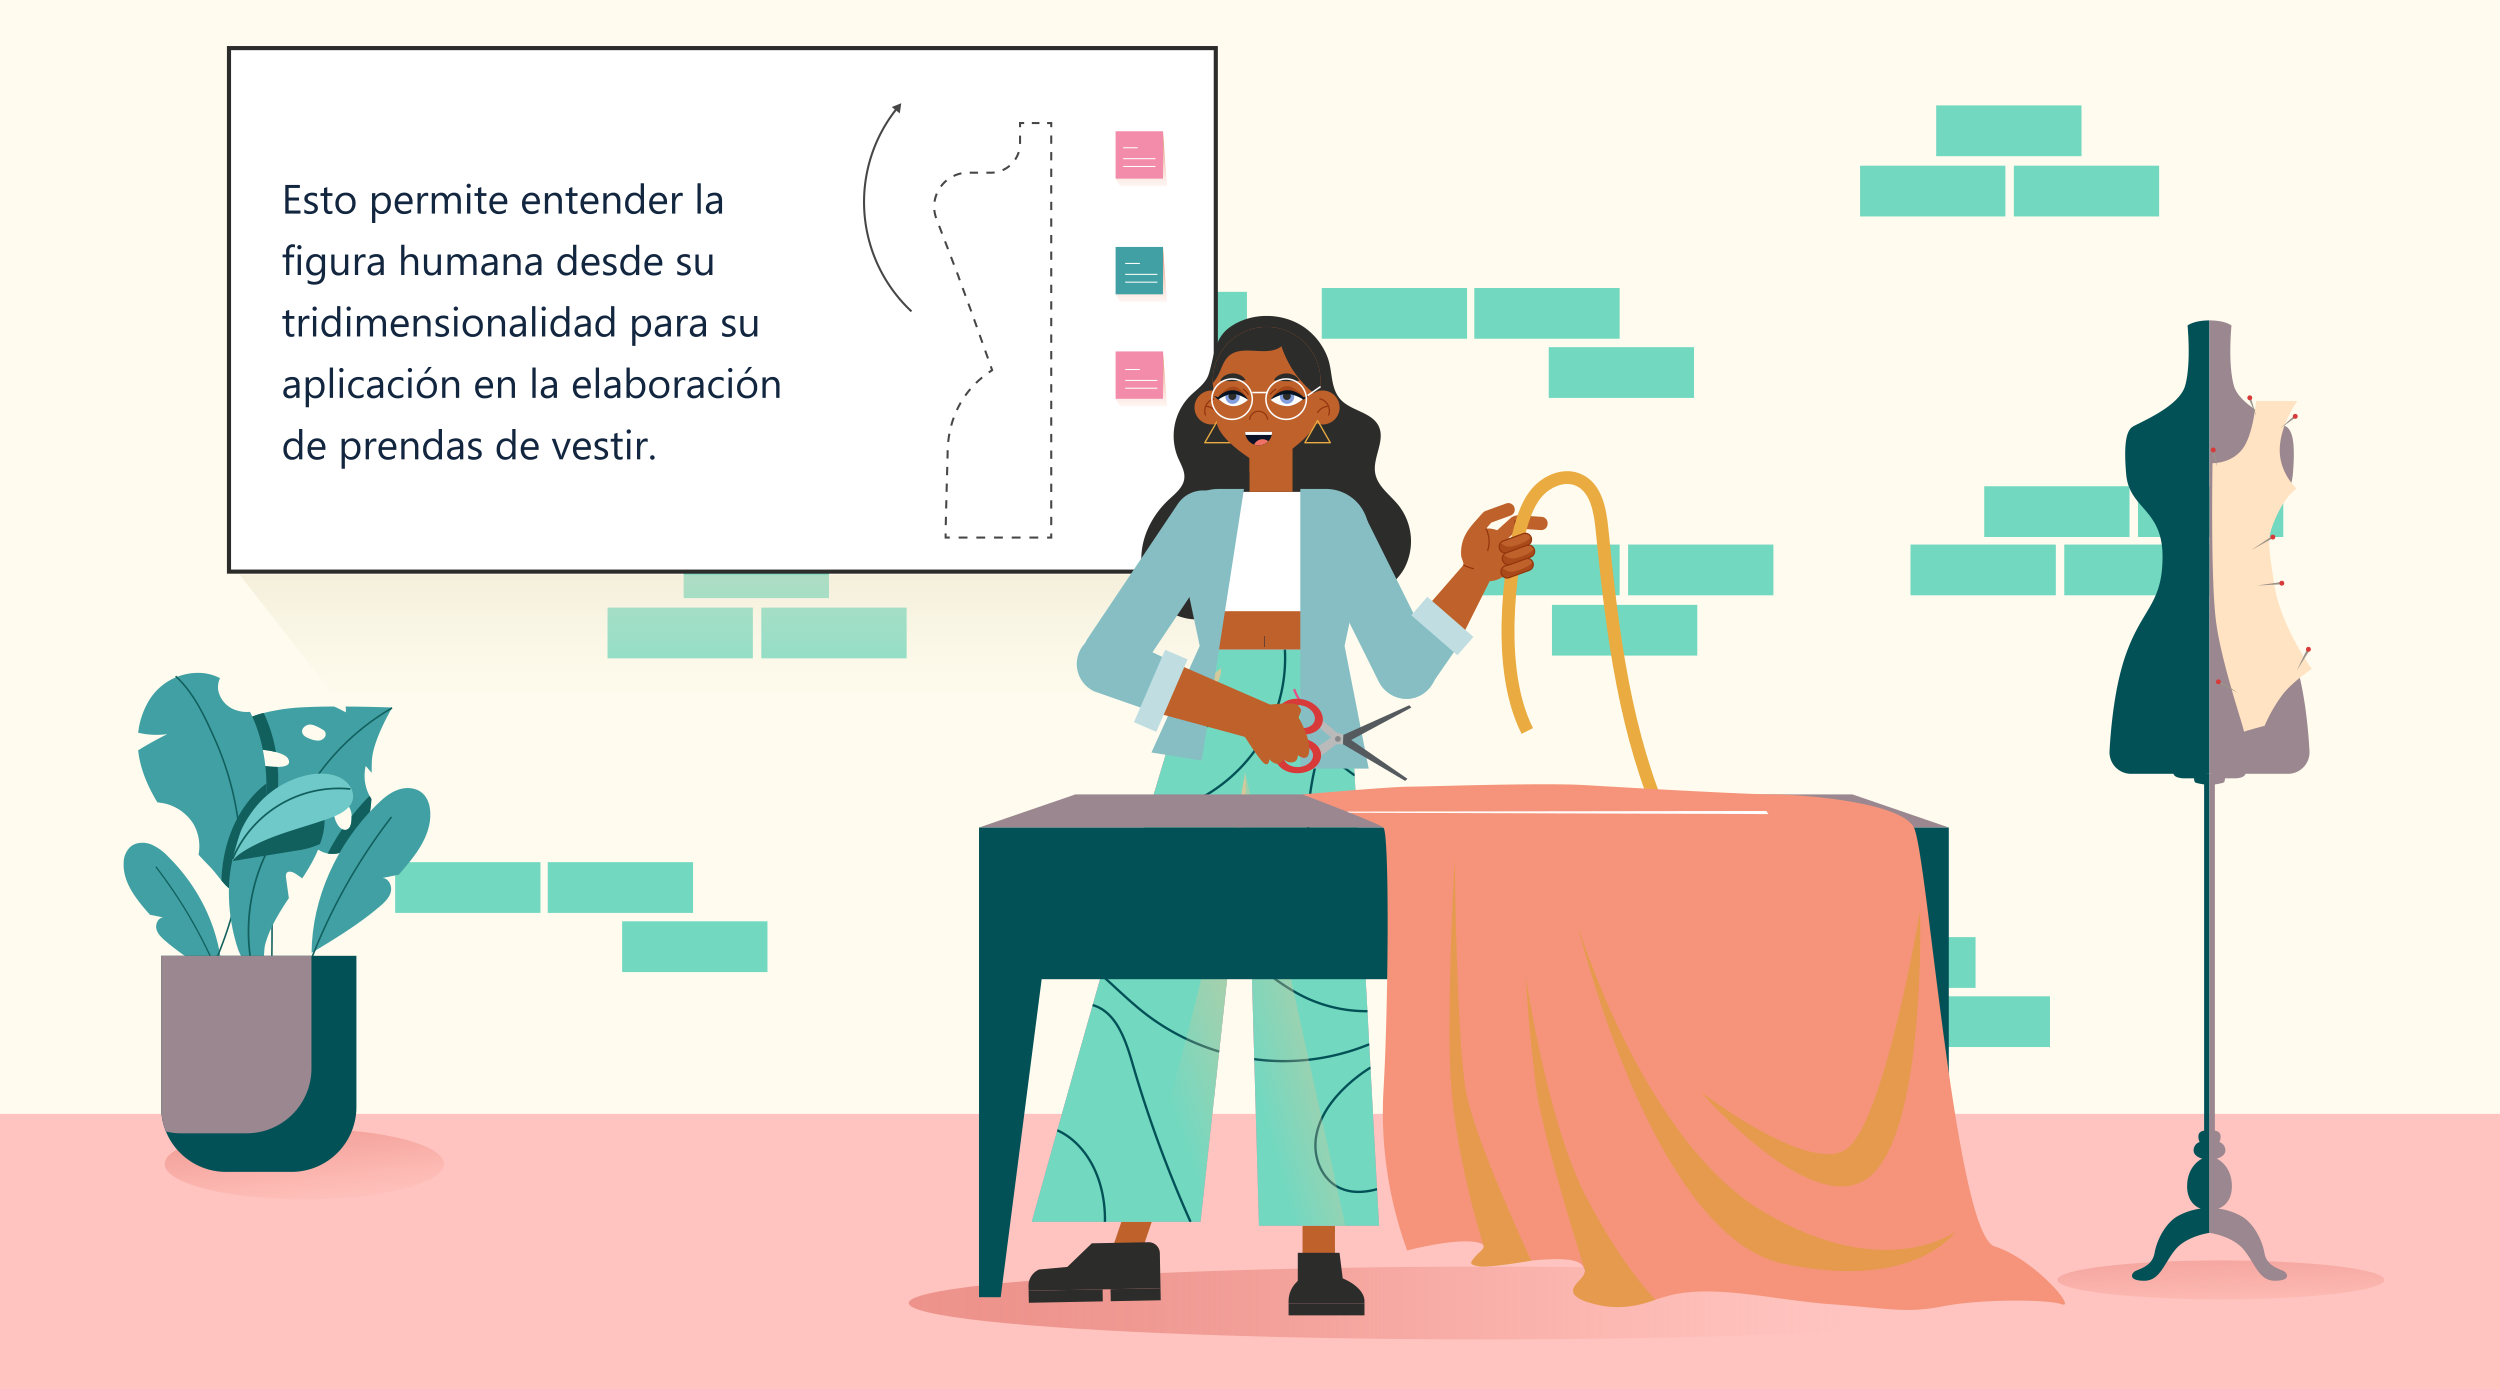 <svg xmlns="http://www.w3.org/2000/svg" xmlns:xlink="http://www.w3.org/1999/xlink" width="976.795" height="542.675" viewBox="0 0 976.795 542.675">
  <defs>
    <linearGradient id="linear-gradient" y1="0.5" x2="1" y2="0.5" gradientUnits="objectBoundingBox">
      <stop offset="0" stop-color="#ed938c"/>
      <stop offset="0.089" stop-color="#ed938c" stop-opacity="0.98"/>
      <stop offset="0.194" stop-color="#ee958e" stop-opacity="0.918"/>
      <stop offset="0.307" stop-color="#f09891" stop-opacity="0.82"/>
      <stop offset="0.426" stop-color="#f29d95" stop-opacity="0.678"/>
      <stop offset="0.549" stop-color="#f6a39a" stop-opacity="0.498"/>
      <stop offset="0.676" stop-color="#faaaa0" stop-opacity="0.278"/>
      <stop offset="0.804" stop-color="#feb2a8" stop-opacity="0.02"/>
      <stop offset="0.814" stop-color="#ffb3a9" stop-opacity="0"/>
    </linearGradient>
    <linearGradient id="linear-gradient-2" x1="-0.001" y1="-0.53" x2="0.987" y2="1.502" xlink:href="#linear-gradient"/>
    <linearGradient id="linear-gradient-3" x1="0.5" y1="-1.452" x2="0.5" y2="2.566" gradientUnits="objectBoundingBox">
      <stop offset="0" stop-color="#d4c99b"/>
      <stop offset="0.077" stop-color="#d8cea4" stop-opacity="0.886"/>
      <stop offset="0.345" stop-color="#e9e1c4" stop-opacity="0.51"/>
      <stop offset="0.565" stop-color="#f4f0db" stop-opacity="0.235"/>
      <stop offset="0.727" stop-color="#fcf8e9" stop-opacity="0.063"/>
      <stop offset="0.814" stop-color="#fffcef" stop-opacity="0"/>
    </linearGradient>
    <clipPath id="clip-path">
      <path id="Trazado_126532" data-name="Trazado 126532" d="M631.045,8510.447s58.638-211.751,66.231-223.575h50.413l.156.313a85.052,85.052,0,0,1,8.9,40.274l10.015,184.529H719.83l-4.738-166.938-18.086,165.4Z" fill="#f38bab"/>
    </clipPath>
    <linearGradient id="linear-gradient-4" x1="0.854" y1="0.055" x2="0.057" y2="1.058" gradientUnits="objectBoundingBox">
      <stop offset="0" stop-color="#d4c99b"/>
      <stop offset="0.748" stop-color="#d4c99b" stop-opacity="0"/>
    </linearGradient>
    <linearGradient id="linear-gradient-5" x1="0.988" y1="0.023" x2="0.243" y2="1.074" xlink:href="#linear-gradient-4"/>
    <linearGradient id="linear-gradient-6" x1="0.5" y1="-0.524" x2="0.5" y2="1.472" gradientUnits="objectBoundingBox">
      <stop offset="0.321" stop-color="#d57354" stop-opacity="0.8"/>
      <stop offset="0.84" stop-color="#ffb89f" stop-opacity="0"/>
    </linearGradient>
    <linearGradient id="linear-gradient-9" x1="0.002" y1="-1.677" x2="0.984" y2="2.618" xlink:href="#linear-gradient"/>
  </defs>
  <g id="Grupo_1055085" data-name="Grupo 1055085" transform="translate(-318 -1769.692)">
    <rect id="Rectángulo_5788" data-name="Rectángulo 5788" width="976.795" height="542.675" transform="translate(318 1769.692)" fill="#fffcef"/>
    <rect id="Rectángulo_5789" data-name="Rectángulo 5789" width="976.795" height="107.473" transform="translate(318 2204.895)" fill="#ffc4c0"/>
    <ellipse id="Elipse_4169" data-name="Elipse 4169" cx="225.897" cy="14.22" rx="225.897" ry="14.22" transform="translate(673.042 2264.589)" fill="url(#linear-gradient)"/>
    <g id="Grupo_56940" data-name="Grupo 56940" transform="translate(90.071 -6263.361)">
      <rect id="Rectángulo_5790" data-name="Rectángulo 5790" width="56.783" height="19.835" transform="translate(399.045 8069.614)" fill="#73d8c0"/>
      <rect id="Rectángulo_5791" data-name="Rectángulo 5791" width="56.783" height="19.835" transform="translate(339.429 8069.614)" fill="#73d8c0"/>
      <rect id="Rectángulo_5792" data-name="Rectángulo 5792" width="56.783" height="19.835" transform="translate(428.118 8092.732)" fill="#73d8c0"/>
      <rect id="Rectángulo_5793" data-name="Rectángulo 5793" width="56.783" height="19.835" transform="translate(943.041 8399.204)" fill="#73d8c0"/>
      <rect id="Rectángulo_5794" data-name="Rectángulo 5794" width="56.783" height="19.835" transform="translate(883.424 8399.204)" fill="#73d8c0"/>
      <rect id="Rectángulo_5795" data-name="Rectángulo 5795" width="56.783" height="19.835" transform="translate(972.114 8422.322)" fill="#73d8c0"/>
      <rect id="Rectángulo_5796" data-name="Rectángulo 5796" width="56.783" height="19.835" transform="translate(441.934 8369.909)" fill="#73d8c0"/>
      <rect id="Rectángulo_5797" data-name="Rectángulo 5797" width="56.783" height="19.835" transform="translate(382.317 8369.909)" fill="#73d8c0"/>
      <rect id="Rectángulo_5798" data-name="Rectángulo 5798" width="56.783" height="19.835" transform="translate(471.007 8393.027)" fill="#73d8c0"/>
      <rect id="Rectángulo_5799" data-name="Rectángulo 5799" width="56.783" height="19.835" transform="translate(399.045 8169.861)" fill="#73d8c0"/>
      <rect id="Rectángulo_5800" data-name="Rectángulo 5800" width="56.783" height="19.835" transform="translate(459.123 8169.861)" fill="#73d8c0"/>
      <rect id="Rectángulo_5801" data-name="Rectángulo 5801" width="56.783" height="19.835" transform="translate(429.38 8193.41)" fill="#73d8c0"/>
      <rect id="Rectángulo_5802" data-name="Rectángulo 5802" width="56.783" height="19.835" transform="translate(569.471 8169.861)" fill="#73d8c0"/>
      <rect id="Rectángulo_5803" data-name="Rectángulo 5803" width="56.783" height="19.835" transform="translate(629.549 8169.861)" fill="#73d8c0"/>
      <rect id="Rectángulo_5804" data-name="Rectángulo 5804" width="56.783" height="19.835" transform="translate(598.273 8147.076)" fill="#73d8c0"/>
      <rect id="Rectángulo_5805" data-name="Rectángulo 5805" width="56.783" height="19.835" transform="translate(658.35 8147.076)" fill="#73d8c0"/>
      <rect id="Rectángulo_5806" data-name="Rectángulo 5806" width="56.783" height="19.835" transform="translate(803.972 8145.572)" fill="#73d8c0"/>
      <rect id="Rectángulo_5807" data-name="Rectángulo 5807" width="56.783" height="19.835" transform="translate(744.355 8145.572)" fill="#73d8c0"/>
      <rect id="Rectángulo_5808" data-name="Rectángulo 5808" width="56.783" height="19.835" transform="translate(833.045 8168.691)" fill="#73d8c0"/>
      <rect id="Rectángulo_5809" data-name="Rectángulo 5809" width="56.783" height="19.835" transform="translate(803.972 8245.819)" fill="#73d8c0"/>
      <rect id="Rectángulo_5810" data-name="Rectángulo 5810" width="56.783" height="19.835" transform="translate(864.049 8245.819)" fill="#73d8c0"/>
      <rect id="Rectángulo_5811" data-name="Rectángulo 5811" width="56.783" height="19.835" transform="translate(834.307 8269.368)" fill="#73d8c0"/>
      <rect id="Rectángulo_5812" data-name="Rectángulo 5812" width="56.783" height="19.835" transform="translate(1071.547 8117.625) rotate(180)" fill="#73d8c0"/>
      <rect id="Rectángulo_5813" data-name="Rectángulo 5813" width="56.783" height="19.835" transform="translate(1011.47 8117.625) rotate(180)" fill="#73d8c0"/>
      <rect id="Rectángulo_5814" data-name="Rectángulo 5814" width="56.783" height="19.835" transform="translate(1041.213 8094.076) rotate(180)" fill="#73d8c0"/>
      <rect id="Rectángulo_5815" data-name="Rectángulo 5815" width="56.783" height="19.835" transform="translate(776.041 8396.133) rotate(180)" fill="#73d8c0"/>
      <rect id="Rectángulo_5816" data-name="Rectángulo 5816" width="56.783" height="19.835" transform="translate(715.964 8396.133) rotate(180)" fill="#73d8c0"/>
      <rect id="Rectángulo_5817" data-name="Rectángulo 5817" width="56.783" height="19.835" transform="translate(745.706 8372.584) rotate(180)" fill="#73d8c0"/>
      <rect id="Rectángulo_5818" data-name="Rectángulo 5818" width="56.783" height="19.835" transform="translate(582.162 8290.297) rotate(180)" fill="#73d8c0"/>
      <rect id="Rectángulo_5819" data-name="Rectángulo 5819" width="56.783" height="19.835" transform="translate(522.085 8290.297) rotate(180)" fill="#73d8c0"/>
      <rect id="Rectángulo_5820" data-name="Rectángulo 5820" width="56.783" height="19.835" transform="translate(551.827 8266.748) rotate(180)" fill="#73d8c0"/>
      <rect id="Rectángulo_5821" data-name="Rectángulo 5821" width="56.783" height="19.835" transform="translate(974.398 8245.819)" fill="#73d8c0"/>
      <rect id="Rectángulo_5822" data-name="Rectángulo 5822" width="56.783" height="19.835" transform="translate(1034.475 8245.819)" fill="#73d8c0"/>
      <rect id="Rectángulo_5823" data-name="Rectángulo 5823" width="56.783" height="19.835" transform="translate(1003.2 8223.034)" fill="#73d8c0"/>
      <rect id="Rectángulo_5824" data-name="Rectángulo 5824" width="56.783" height="19.835" transform="translate(1063.277 8223.034)" fill="#73d8c0"/>
    </g>
    <g id="Grupo_56952" data-name="Grupo 56952" transform="translate(90.071 -6263.361)">
      <ellipse id="Elipse_4170" data-name="Elipse 4170" cx="54.547" cy="13.807" rx="54.547" ry="13.807" transform="translate(292.288 8474.048)" fill="url(#linear-gradient-2)"/>
      <g id="Grupo_56951" data-name="Grupo 56951">
        <g id="Grupo_56949" data-name="Grupo 56949">
          <g id="Grupo_56948" data-name="Grupo 56948">
            <g id="Grupo_56947" data-name="Grupo 56947">
              <g id="Grupo_56942" data-name="Grupo 56942">
                <g id="Grupo_56941" data-name="Grupo 56941">
                  <path id="Trazado_126359" data-name="Trazado 126359" d="M362.943,8309.115a7.02,7.02,0,0,1,.072,2.264,47.357,47.357,0,0,0-4.548-2.273c-3.883.019-7.813.091-11.342.264a83.132,83.132,0,0,0-9.014.819c-2.355.4-4.775.837-7.14,1.445a27.78,27.78,0,0,0-9.168,3.911,30.293,30.293,0,0,1,5.2,4.793,54.073,54.073,0,0,1-8.768-1.382,1.2,1.2,0,0,0-.137.182c-5.284,7.158-2.465,18.382,4.885,23.412a20.868,20.868,0,0,0,13.152,3.348,25.552,25.552,0,0,0,12.015-3.947v-.009c.009,0,.009,0,.018-.011-1.71,4.63-2.765,9.679-1.673,14.49,1.073,4.757,4.666,9.187,9.45,10.1l.155.027c6.849,1.21,13.015-4.993,15.217-11.588a37.076,37.076,0,0,0,1.71-9.768c-.255-.392-.492-.8-.71-1.211a16.608,16.608,0,0,1-1.483-11.651q1.161,1.351,2.32,2.7c-.009-1.593.009-3.176.082-4.748.327-7.549,6.931-19.02,7.867-20.6v-.01c.073-.118.11-.172.11-.172S372.729,8309.16,362.943,8309.115Zm-26.514,23.594a45.024,45.024,0,0,1-9.423-1.156,7.056,7.056,0,0,1-2.856-1.246,2.459,2.459,0,0,1-.81-2.81c1.01-2.065,7.65-1.847,12.388-.582,2.274.609,4.112,1.464,4.676,2.428C341.923,8331.89,339.576,8332.663,336.429,8332.709Zm18.473-11.743a3.2,3.2,0,0,1-2.8,1.455,8.8,8.8,0,0,1-3.211-.754c-1.192-.455-2.511-1.083-2.856-2.311-.5-1.737,1.519-3.356,3.32-3.2s4.711,2.01,4.711,2.01A2,2,0,0,1,354.9,8320.966Zm10.323,32.99c-.145,1.291-.554,2.792-1.773,3.238a2.232,2.232,0,0,1-1.828-.183,4.712,4.712,0,0,1-1.647-1.546,9.363,9.363,0,0,1-1.582-5.2,3.333,3.333,0,0,1,4.711-3.129,2.363,2.363,0,0,1,.846.655,6.859,6.859,0,0,1,1.355,4.193A14.058,14.058,0,0,1,365.225,8353.956Z" fill="#41a0a3"/>
                  <path id="Trazado_126360" data-name="Trazado 126360" d="M373.03,8345.188a37.076,37.076,0,0,1-1.71,9.768c-2.2,6.595-8.368,12.8-15.217,11.588l-.155-.027a91.408,91.408,0,0,1,5.676-9.5,2.232,2.232,0,0,0,1.828.183c1.219-.446,1.628-1.947,1.773-3.238a14.058,14.058,0,0,0,.082-1.974,90.236,90.236,0,0,1,7.013-8C372.538,8344.387,372.775,8344.8,373.03,8345.188Z" fill="#11605e"/>
                  <path id="Trazado_126361" data-name="Trazado 126361" d="M324.273,8462.867l-.117-.617c9.811-1.858,9.768-52.332,9.754-68.918,0-1.647,0-2.993.005-3.971a92.556,92.556,0,0,1,13.969-47.58,93.494,93.494,0,0,1,33.071-32.383l.312.545a92.875,92.875,0,0,0-32.847,32.166,91.914,91.914,0,0,0-13.876,47.258c-.008.976-.007,2.319-.006,3.964C334.562,8422.343,333.525,8461.115,324.273,8462.867Z" fill="#11605e"/>
                </g>
                <path id="Trazado_126362" data-name="Trazado 126362" d="M336.631,8337.829a66.165,66.165,0,0,1-.489,8.065,20.812,20.812,0,0,1-13.155-3.349c-7.348-5.022-10.174-16.248-4.89-23.407.045-.065.089-.122.139-.183a53.76,53.76,0,0,0,8.772,1.385,30.128,30.128,0,0,0-5.2-4.795,27.814,27.814,0,0,1,9.167-3.916,57.84,57.84,0,0,1,4.75,15.286c-4.739-1.268-11.375-1.485-12.382.578a2.448,2.448,0,0,0,.807,2.809,7.054,7.054,0,0,0,2.859,1.246,44.359,44.359,0,0,0,9.423,1.157C336.564,8334.386,336.631,8336.1,336.631,8337.829Z" fill="#11605e"/>
              </g>
              <g id="Grupo_56943" data-name="Grupo 56943">
                <path id="Trazado_126363" data-name="Trazado 126363" d="M349.663,8405.365c.2-21.555,9.912-42.466,25.209-57.652,2.45-2.433,5.1-4.8,8.333-6.017s7.193-1.04,9.777,1.251c2.1,1.858,2.96,4.778,3.076,7.579.387,9.313-6.167,17.3-12.342,24.287l-6.3,1.276c2.381.142,3.785,3.059,3.235,5.379s-2.393,4.084-4.2,5.635C368.236,8394.144,358.925,8399.772,349.663,8405.365Z" fill="#41a0a3"/>
                <path id="Trazado_126364" data-name="Trazado 126364" d="M338.6,8447.39l-.617-.115a223.205,223.205,0,0,1,42.67-95.224l.5.384A222.569,222.569,0,0,0,338.6,8447.39Z" fill="#11605e"/>
              </g>
              <g id="Grupo_56944" data-name="Grupo 56944">
                <path id="Trazado_126365" data-name="Trazado 126365" d="M314.771,8415.83c-.165-17.9-8.231-35.267-20.935-47.879a20.414,20.414,0,0,0-6.921-5c-2.685-1.006-5.973-.863-8.119,1.039a8.8,8.8,0,0,0-2.555,6.294c-.321,7.735,5.122,14.371,10.25,20.17l5.228,1.061c-1.977.117-3.143,2.539-2.687,4.468s1.987,3.391,3.491,4.68C299.347,8406.512,307.079,8411.185,314.771,8415.83Z" fill="#41a0a3"/>
                <path id="Trazado_126366" data-name="Trazado 126366" d="M323.958,8450.731a184.842,184.842,0,0,0-35.336-78.859l.412-.318a185.346,185.346,0,0,1,35.437,79.082Z" fill="#11605e"/>
              </g>
              <g id="Grupo_56945" data-name="Grupo 56945">
                <path id="Trazado_126367" data-name="Trazado 126367" d="M332.008,8339.175a79.545,79.545,0,0,1-2.61,20.857c-.646,2.51-5.73,24.147-10.46,21.283a19.943,19.943,0,0,1-4.5-4.284c-1.556-1.847-3.029-3.829-4.4-5.239-1.464-1.51-2.983-3.1-4.538-4.766a17.568,17.568,0,0,0-1.883-11.843,17.976,17.976,0,0,0-14.18-8.6c-3.911-6.467-6.794-13.343-7.531-20.365a129.649,129.649,0,0,1,11.433-6.339,31.163,31.163,0,0,1-11.424-.537,31.075,31.075,0,0,1,3.538-11.36,22.4,22.4,0,0,1,21.238-11.987,18.148,18.148,0,0,1,7.2,2.037,8.234,8.234,0,0,0-.682,4.82,10.331,10.331,0,0,0,6.594,7.567,13.328,13.328,0,0,0,5.83.764,57.982,57.982,0,0,1,4.066,10.869A69.4,69.4,0,0,1,332.008,8339.175Z" fill="#41a0a3"/>
                <path id="Trazado_126368" data-name="Trazado 126368" d="M332.008,8339.175a79.545,79.545,0,0,1-2.61,20.857c-.646,2.51-5.73,24.147-10.46,21.283a19.943,19.943,0,0,1-4.5-4.284l.027-.791a58.831,58.831,0,0,1,1.173-9.414,52.85,52.85,0,0,1,4.557-13.179,43.835,43.835,0,0,1,8.259-11.406A31.693,31.693,0,0,1,332.008,8339.175Z" fill="#11605e"/>
                <path id="Trazado_126369" data-name="Trazado 126369" d="M306.057,8423.307l-.576-.252q.977-2.231,1.968-4.467c4.564-10.326,9.285-21,11.771-32.132a96.9,96.9,0,0,0,.782-36.835,116.462,116.462,0,0,0-8.5-27.816c-4.13-9.312-8.4-18.178-15.17-24.321l.422-.466c6.863,6.227,11.164,15.157,15.322,24.532a117.067,117.067,0,0,1,8.545,27.967,97.516,97.516,0,0,1-.787,37.076c-2.5,11.188-7.233,21.9-11.81,32.249Q307.035,8421.077,306.057,8423.307Z" fill="#11605e"/>
              </g>
              <g id="Grupo_56946" data-name="Grupo 56946">
                <path id="Trazado_126370" data-name="Trazado 126370" d="M354.393,8358.113c-.109.565-.232,1.125-.377,1.67-1.6,6.02-4.626,11.336-8,16.478q-1.308-.98-2.68-1.866c-1.082-.7-2.752-1.234-3.457-.159a2.607,2.607,0,0,0-.189,1.778q.545,3.987,1.1,7.988a96.639,96.639,0,0,0-5.759,9.42,43.091,43.091,0,0,0-3.493,8.627c-.588,2.135-.225,7.328-1.641,8.875a2.672,2.672,0,0,1-3.268.835c-2.658-1.147-5.069-5.948-5.716-7.894a70.551,70.551,0,0,1-3.493-25,55.363,55.363,0,0,1,1.09-8.729,49.11,49.11,0,0,1,4.226-12.208,40.584,40.584,0,0,1,7.647-10.573,22.331,22.331,0,0,1,9.318-5.89,12.267,12.267,0,0,1,10.632,1.612,9.59,9.59,0,0,1,.827.705C354.8,8347.227,355.381,8352.986,354.393,8358.113Z" fill="#41a0a3"/>
                <path id="Trazado_126371" data-name="Trazado 126371" d="M354.44,8357.262c-.044.28-.092.567-.146.848-.108.566-.238,1.129-.383,1.674-.27,1.025-.589,2.03-.94,3.018-.086.055-.178.1-.264.142a33.13,33.13,0,0,1-9.422,2.521q-12.367,2.042-24.745,4.076c.049-.221.1-.448.151-.669a48.525,48.525,0,0,1,3.947-10.939,40.592,40.592,0,0,1,7.646-10.577,22.359,22.359,0,0,1,9.319-5.885,12.261,12.261,0,0,1,10.625,1.609,9.572,9.572,0,0,1,.832.707C354.5,8347.035,355.206,8352.359,354.44,8357.262Z" fill="#11605e"/>
                <path id="Trazado_126372" data-name="Trazado 126372" d="M338.6,8439.294a71.278,71.278,0,0,1,11.038-96.5l.447.523a70.589,70.589,0,0,0-10.93,95.57Z" fill="#11605e"/>
                <path id="Trazado_126373" data-name="Trazado 126373" d="M336.42,8359.406c6.582-2.388,13.419-4.208,20.01-6.578,3.785-1.36,7.858-3.252,9.115-6.657,1.284-3.478-1.1-7.426-4.716-9.266s-8.1-1.9-12.187-1.132a35.938,35.938,0,0,0-20.615,12.374,42.621,42.621,0,0,0-5.584,8.708c-1.379,2.833-3.809,12.716-3.809,12.716a15.014,15.014,0,0,1,2.814-2.777,47.37,47.37,0,0,1,4.741-2.907A76.084,76.084,0,0,1,336.42,8359.406Z" fill="#6fc9c9"/>
                <path id="Trazado_126374" data-name="Trazado 126374" d="M319.125,8368.868l-.637-.267a45.339,45.339,0,0,1,46.354-27.613l-.068.686a44.649,44.649,0,0,0-45.649,27.194Z" fill="#11605e"/>
              </g>
            </g>
          </g>
        </g>
        <g id="Grupo_56950" data-name="Grupo 56950">
          <path id="Trazado_126375" data-name="Trazado 126375" d="M367.183,8406.51V8465.6a25.332,25.332,0,0,1-25.331,25.331H316.221a25.344,25.344,0,0,1-25.332-25.331V8406.51Z" fill="#025157"/>
          <path id="Trazado_126376" data-name="Trazado 126376" d="M349.62,8406.51v44.023a25.331,25.331,0,0,1-25.331,25.322H298.657a24.723,24.723,0,0,1-5.894-.7,25.07,25.07,0,0,1-1.874-9.552V8406.51Z" fill="#9b878f"/>
        </g>
      </g>
    </g>
    <g id="Grupo_56953" data-name="Grupo 56953" transform="translate(90.071 -6263.361)">
      <path id="Trazado_126377" data-name="Trazado 126377" d="M738.181,8303.72H357.528l-36.019-46.155H702.162Z" fill="url(#linear-gradient-3)"/>
      <rect id="Rectángulo_5825" data-name="Rectángulo 5825" width="385.564" height="204.555" transform="translate(317.398 8051.843)" fill="#fff"/>
      <path id="Trazado_126378" data-name="Trazado 126378" d="M703.77,8257.206H316.591v-206.17H703.77Zm-385.564-1.615H702.155v-202.94H318.206Z" fill="#2c2c2b"/>
    </g>
    <g id="Grupo_56994" data-name="Grupo 56994" transform="translate(90.071 -6263.361)">
      <path id="Trazado_126507" data-name="Trazado 126507" d="M747.134,8174.221c1.36,4.835.867,10.28,4.152,14.416,4,5.037,12.706,5.219,15.383,11.068,2.586,5.648-2.505,12.153-1.412,18.269.922,5.159,5.832,8.447,9.125,12.523a22.774,22.774,0,0,1,2.2,24.723,22.374,22.374,0,0,1-22.16,11.055c-11.2-1.613-21.62-11.853-32.248-7.961-6.873,2.516-10.506,10.091-16.687,14.012-6.81,4.319-16.291,3.379-22.643-1.59s-9.539-13.411-8.9-21.451,4.813-15.578,10.715-21.074c2.541-2.367,5.612-4.769,5.993-8.22.322-2.91-1.4-5.589-2.542-8.286a22.261,22.261,0,0,1,4.568-23.72c2.711-2.74,6.295-4.972,7.483-8.639,2.24-6.915,2.045-14.175,8.582-18.656,8.469-5.8,20.609-5.531,28.941.36a25.229,25.229,0,0,1,9.114,12.081C746.916,8173.489,747.03,8173.854,747.134,8174.221Z" fill="#2c2c2b"/>
      <path id="Trazado_126508" data-name="Trazado 126508" d="M716.149,8217.691h0v-18.613h16.489v2.124A16.49,16.49,0,0,1,716.149,8217.691Z" fill="#aa4a1a"/>
      <g id="Grupo_56955" data-name="Grupo 56955">
        <path id="Trazado_126509" data-name="Trazado 126509" d="M752.66,8298.975l-4.225-16.053,1.069-3.46,2.348-7.644h-55.22l2.348,7.644,1.048,3.46-7.294,16.938Z" fill="#be612b"/>
        <path id="Trazado_126510" data-name="Trazado 126510" d="M721.929,8285.868a.122.122,0,0,1-.121-.121v-4.072a.121.121,0,1,1,.242,0v4.072A.121.121,0,0,1,721.929,8285.868Z" fill="#342d3a"/>
      </g>
      <g id="Grupo_56958" data-name="Grupo 56958">
        <g id="Grupo_56957" data-name="Grupo 56957">
          <path id="Trazado_126511" data-name="Trazado 126511" d="M661.067,8525.217l11.941-.229,5.9-17.405-11.941.229Z" fill="#be612b"/>
          <g id="Grupo_56956" data-name="Grupo 56956">
            <path id="Trazado_126512" data-name="Trazado 126512" d="M681.357,8536.39l-51.527.987-.036-1.885a6.831,6.831,0,0,1,4.157-6.427l11-1.012,9.582-9.218,22.127-.424a4.374,4.374,0,0,1,4.442,4.306Z" fill="#2c2c2b"/>
            <rect id="Rectángulo_5826" data-name="Rectángulo 5826" width="19.524" height="4.703" transform="matrix(-1, 0.019, -0.019, -1, 681.446, 8541.092)" fill="#2c2c2b"/>
            <rect id="Rectángulo_5827" data-name="Rectángulo 5827" width="28.903" height="4.703" transform="matrix(-1, 0.019, -0.019, -1, 658.817, 8541.526)" fill="#2c2c2b"/>
          </g>
        </g>
      </g>
      <g id="Grupo_56960" data-name="Grupo 56960">
        <g id="Grupo_56959" data-name="Grupo 56959">
          <rect id="Rectángulo_5828" data-name="Rectángulo 5828" width="12.671" height="18.735" transform="translate(736.853 8511.324)" fill="#be612b"/>
          <path id="Trazado_126513" data-name="Trazado 126513" d="M741.815,8531.037h4c5.751,0,15.238,4.663,15.238,10.414v1.007H731.4v-1.007A10.414,10.414,0,0,1,741.815,8531.037Z" fill="#2c2c2b"/>
          <rect id="Rectángulo_5829" data-name="Rectángulo 5829" width="29.647" height="4.528" transform="translate(731.403 8542.458)" fill="#2c2c2b"/>
          <path id="Trazado_126514" data-name="Trazado 126514" d="M752.995,8536.119H735v-13.584h16.3Z" fill="#2c2c2b"/>
          <path id="Trazado_126515" data-name="Trazado 126515" d="M734.777,8533.8a23.673,23.673,0,0,1,11.431-1.992" fill="#2c2c2b"/>
        </g>
      </g>
      <g id="Grupo_56966" data-name="Grupo 56966">
        <path id="Trazado_126516" data-name="Trazado 126516" d="M631.045,8510.447s58.638-211.751,66.231-223.575h50.413l.156.313a85.052,85.052,0,0,1,8.9,40.274l10.015,184.529H719.83l-4.738-166.938-18.086,165.4Z" fill="#f38bab"/>
        <g id="Grupo_56965" data-name="Grupo 56965" clip-path="url(#clip-path)">
          <g id="Grupo_56963" data-name="Grupo 56963">
            <path id="Trazado_126517" data-name="Trazado 126517" d="M766.766,8511.993H719.83l-1.847-65.115-1.09-38.64-1.8-63.187-.313,2.826-5.864,53.679-4.633,42.354-7.278,66.538H631.045s3.967-14.343,9.972-35.763c3.927-13.97,8.711-30.947,13.829-48.925,1.11-3.905,2.231-7.862,3.371-11.84,2.8-9.811,5.663-19.784,8.509-29.6,3.18-11.013,6.339-21.844,9.357-32.049,3.16-10.688,6.168-20.691,8.883-29.523,5.955-19.392,10.538-33.108,12.314-35.874h50.409l.151.313a85.282,85.282,0,0,1,8.913,40.274l.465,8.53,4.158,76.743.838,15.423.707,12.931.494,9.094,2.574,47.492Z" fill="#73d8c0"/>
            <g id="Grupo_56961" data-name="Grupo 56961">
              <path id="Trazado_126518" data-name="Trazado 126518" d="M756.949,8336.367c-2.534-1.792-5.045-3.73-7.473-5.6-1.968-1.521-4.006-3.093-6.038-4.574a62.59,62.59,0,0,0-13.417-7.818,41.04,41.04,0,0,0-5.807-1.856c-12.156-2.962-26.015-.608-39.022,6.637l-.453-.812c13.212-7.36,27.309-9.747,39.693-6.729a42.005,42.005,0,0,1,5.938,1.9,65.145,65.145,0,0,1,13.615,7.928c2.044,1.49,4.085,3.066,6.06,4.591,2.42,1.867,4.922,3.8,7.441,5.581Z" fill="#025157"/>
              <path id="Trazado_126519" data-name="Trazado 126519" d="M761.046,8413.057a72.437,72.437,0,0,1-8.159-9.875c-12.271-17.918-16.929-41.5-12.782-64.713a100.839,100.839,0,0,1,3.163-12.8,113.4,113.4,0,0,1,10.187-22.855l.8.469a112.467,112.467,0,0,0-10.1,22.667,99.74,99.74,0,0,0-3.134,12.68c-4.1,22.97.5,46.3,12.634,64.024a71.425,71.425,0,0,0,8.053,9.748Z" fill="#025157"/>
              <path id="Trazado_126520" data-name="Trazado 126520" d="M692.657,8510.638a482.026,482.026,0,0,1-22.864-62.511c-2.89-9.982-6.716-19.545-15.075-21.918l.254-.895c8.794,2.5,12.749,12.315,15.713,22.555a481.311,481.311,0,0,0,22.822,62.39Z" fill="#025157"/>
              <path id="Trazado_126521" data-name="Trazado 126521" d="M660.1,8510.468l-.93-.039c.021-.484.031-.979.021-1.465-.158-13.023-4.976-24.229-13.218-30.743a24.43,24.43,0,0,0-5.15-3.109l.379-.85a25.427,25.427,0,0,1,5.346,3.229c8.465,6.69,13.412,18.157,13.573,31.459C660.135,8509.449,660.126,8509.964,660.1,8510.468Z" fill="#025157"/>
              <path id="Trazado_126522" data-name="Trazado 126522" d="M762,8428.619a56.642,56.642,0,0,1-22.813-4.755c-8.595-3.832-15.872-9.645-22.59-15.27q-1.431-1.2-2.86-2.405c-1.7-1.432-3.4-2.865-5.109-4.273q-1.664-1.377-3.354-2.71c-13.988-11.029-26.363-15.774-37.846-14.509-.211.021-.427.05-.632.079l-.131-.92c.219-.031.448-.062.667-.084,11.722-1.3,24.329,3.515,38.517,14.7q1.7,1.337,3.371,2.724c1.713,1.41,3.416,2.846,5.117,4.279q1.43,1.206,2.858,2.4c6.666,5.583,13.885,11.35,22.37,15.133A55.691,55.691,0,0,0,762,8427.688h.217l0,.93Z" fill="#025157"/>
              <path id="Trazado_126523" data-name="Trazado 126523" d="M758.748,8499.207a17.272,17.272,0,0,1-8.249-1.944c-6.4-3.414-10.037-11.549-8.852-19.787.969-6.669,4.7-13.223,11.076-19.483a60.816,60.816,0,0,1,10.446-8.208l.492.789a59.917,59.917,0,0,0-10.286,8.082c-6.233,6.114-9.868,12.492-10.808,18.955-1.13,7.855,2.312,15.6,8.369,18.832,4.03,2.149,9.052,2.413,14.929.779l.248.9A27.607,27.607,0,0,1,758.748,8499.207Z" fill="#025157"/>
              <path id="Trazado_126524" data-name="Trazado 126524" d="M676.213,8352.716l-.258-.895c1.424-.41,2.891-.768,4.311-1.113,1.124-.274,2.247-.547,3.357-.848a63.444,63.444,0,0,0,40.278-34,58.253,58.253,0,0,0,2.694-6.771,61.158,61.158,0,0,0,2.894-22.2l.93-.046a62.142,62.142,0,0,1-2.94,22.536,59.189,59.189,0,0,1-2.737,6.878,64.386,64.386,0,0,1-40.876,34.5c-1.117.3-2.248.578-3.38.854C679.076,8351.955,677.618,8352.31,676.213,8352.716Z" fill="#025157"/>
              <path id="Trazado_126525" data-name="Trazado 126525" d="M729.6,8448.126a87.318,87.318,0,0,1-11.683-.787,90.108,90.108,0,0,1-42.769-17.839c-4.034-3.127-7.879-6.672-11.6-10.1-1.84-1.7-3.745-3.452-5.644-5.132l.615-.7c1.907,1.686,3.815,3.443,5.66,5.145,3.7,3.415,7.534,6.945,11.537,10.048a89.169,89.169,0,0,0,42.324,17.652,85.385,85.385,0,0,0,12.558.773,87.892,87.892,0,0,0,32.142-6.537l.349.861a88.794,88.794,0,0,1-32.479,6.605C730.279,8448.124,729.941,8448.126,729.6,8448.126Z" fill="#025157"/>
            </g>
            <path id="Trazado_126526" data-name="Trazado 126526" d="M753.574,8511.993H719.83l-5.37-177.2Z" fill="url(#linear-gradient-4)"/>
            <path id="Trazado_126527" data-name="Trazado 126527" d="M714.783,8347.877l-17.775,162.571h-25.7c17.18-56.5,32.8-118.007,43.151-175.652C714.712,8338.874,714.8,8343.274,714.783,8347.877Z" fill="url(#linear-gradient-5)"/>
            <g id="Grupo_56962" data-name="Grupo 56962">
              <path id="Trazado_126528" data-name="Trazado 126528" d="M738.8,8294.161c-.359,3.666,1.968,7.215,5.083,9.184s6.887,2.6,10.566,2.8" fill="#d4c99b"/>
              <path id="Trazado_126529" data-name="Trazado 126529" d="M704.991,8294.161c.358,3.666-1.969,7.215-5.083,9.184s-6.888,2.6-10.566,2.8" fill="#d4c99b"/>
            </g>
          </g>
          <g id="Grupo_56964" data-name="Grupo 56964">
            <path id="Trazado_126530" data-name="Trazado 126530" d="M750.694,8317.489a23.88,23.88,0,0,1-17.576-15.021l.875-.316a22.932,22.932,0,0,0,16.879,14.425Z" fill="#e55187"/>
            <path id="Trazado_126531" data-name="Trazado 126531" d="M690.644,8314.638l-.148-.768a19.267,19.267,0,0,0,14.182-12.12l.735.267A20.07,20.07,0,0,1,690.644,8314.638Z" fill="#e55187"/>
          </g>
        </g>
      </g>
      <path id="Trazado_126533" data-name="Trazado 126533" d="M687.606,8242.421l9.027,29.4h55.22l9.027-29.4a16.472,16.472,0,0,0-16.481-17.194H704.077A16.457,16.457,0,0,0,687.606,8242.421Z" fill="#fff"/>
      <g id="Grupo_56967" data-name="Grupo 56967">
        <path id="Trazado_126534" data-name="Trazado 126534" d="M735.985,8333.371h26.729l-9.434-47.955,9.434-44.612a16.709,16.709,0,0,0-16.709-16.709h-10.02Z" fill="#86bec4"/>
        <path id="Trazado_126535" data-name="Trazado 126535" d="M697.463,8330.227l-19.654-3.145,18.868-41.666-9.434-44.612a16.709,16.709,0,0,1,16.709-16.709h10.021Z" fill="#86bec4"/>
      </g>
      <path id="Trazado_126536" data-name="Trazado 126536" d="M656.375,8298.9h0a12.021,12.021,0,0,1-3.292-16.678l35-52.218a12.02,12.02,0,0,1,16.677-3.292h0a12.02,12.02,0,0,1,3.292,16.678l-35,52.219A12.022,12.022,0,0,1,656.375,8298.9Z" fill="#86bec4"/>
      <path id="Trazado_126537" data-name="Trazado 126537" d="M744.024,8227h0a12.02,12.02,0,0,0-5.406,16.117l28.006,56.28a12.021,12.021,0,0,0,16.117,5.405h0a12.019,12.019,0,0,0,5.406-16.115l-28.006-56.281A12.021,12.021,0,0,0,744.024,8227Z" fill="#86bec4"/>
      <path id="Trazado_126538" data-name="Trazado 126538" d="M786.177,8302.045l13.137-18.971-14.687-13.417-15.717,18.118a11.2,11.2,0,0,0,17.267,14.27Z" fill="#86bec4"/>
      <g id="Grupo_56977" data-name="Grupo 56977">
        <g id="Grupo_56969" data-name="Grupo 56969">
          <path id="Trazado_126539" data-name="Trazado 126539" d="M800.275,8242.408c1.54-3.155,4.073-5.634,6.434-8.369a2.5,2.5,0,0,1,.418-.382,2.453,2.453,0,0,1,1.212-.958l8.087-2.941a2.465,2.465,0,0,1,3.16,1.475l.038.105a2.465,2.465,0,0,1-1.474,3.16l-7.552,2.747c-.024.03-.046.061-.071.091l-1.907,2.209a10.866,10.866,0,0,1,1.58.043,10.607,10.607,0,0,1,2.712.645l5.549-5.034a5.861,5.861,0,0,1,2.639-.829l9.185.621a2.5,2.5,0,0,1,2.328,2.667l-.013.185a2.5,2.5,0,0,1-2.666,2.329l-8.587-.582-4.1,3.725a10.237,10.237,0,0,1-7.285,16.824l-12.281,24.517-13.852-12.595,15.79-18.134c.451-.651-.668-2.762-.756-3.554a14.856,14.856,0,0,1,.286-4.72A14.113,14.113,0,0,1,800.275,8242.408Z" fill="#be612b"/>
          <g id="Grupo_56968" data-name="Grupo 56968">
            <path id="Trazado_126540" data-name="Trazado 126540" d="M809.388,8248.349l-.472-.165a10.839,10.839,0,0,0-.628-8.462l.443-.232A11.353,11.353,0,0,1,809.388,8248.349Z" fill="#93360d"/>
            <path id="Trazado_126541" data-name="Trazado 126541" d="M821.334,8239.76a3.021,3.021,0,0,1-1.6-3.456l.484.123a2.52,2.52,0,0,0,1.334,2.883Z" fill="#93360d"/>
            <path id="Trazado_126542" data-name="Trazado 126542" d="M803.759,8255.515a16.534,16.534,0,0,1-4.2-1.5l.231-.443a16.121,16.121,0,0,0,4.07,1.459Z" fill="#93360d"/>
          </g>
        </g>
        <path id="Trazado_126543" data-name="Trazado 126543" d="M876.716,8357.141c-16.254-36.031-21.275-76.015-25.369-117.234-.691-6.958-2.116-14.414-7.45-16.96-4.692-2.24-10.57.581-13.716,4.373-3.72,4.487-5.318,10.72-6.728,16.218-.092.4-10.453,46.53,3.448,73.986l-4.461,2.258c-14.723-29.079-4.3-75.466-3.846-77.426,1.556-6.067,3.3-12.878,7.738-18.228,4.46-5.377,12.663-9.062,19.719-5.694,7.575,3.616,9.443,12.634,10.271,20.979,4.052,40.79,9.009,80.331,24.952,115.673Z" fill="#eaab40"/>
        <g id="Grupo_56972" data-name="Grupo 56972">
          <g id="Grupo_56970" data-name="Grupo 56970">
            <path id="Trazado_126544" data-name="Trazado 126544" d="M814.8,8255.114a2.255,2.255,0,0,0-.253.477,2.408,2.408,0,0,0,3.062,3.145l7.8-2.837a2.407,2.407,0,0,0,1.444-3.07l-.005-.015a2.407,2.407,0,0,0-2.746-1.534,2.149,2.149,0,0,0-.34.095l-6.565,2.39-1.233.448A2.388,2.388,0,0,0,814.8,8255.114Z" fill="#be612b"/>
            <path id="Trazado_126545" data-name="Trazado 126545" d="M814.8,8255.114a2.255,2.255,0,0,0-.253.477,2.408,2.408,0,0,0,3.062,3.145l7.8-2.837a2.407,2.407,0,0,0,1.444-3.07c-.585.371-1.242.986-1.586,1.193a18.433,18.433,0,0,1-5.2,2.146,5.069,5.069,0,0,1-3.49-.11A7.731,7.731,0,0,0,814.8,8255.114Z" fill="#aa4a1a"/>
          </g>
          <g id="Grupo_56971" data-name="Grupo 56971">
            <path id="Trazado_126546" data-name="Trazado 126546" d="M816.782,8259.132a2.66,2.66,0,0,1-2.188-4.16,2.66,2.66,0,0,1,1.286-1l7.8-2.837a2.386,2.386,0,0,1,.38-.105,2.658,2.658,0,0,1,3.027,1.693,2.67,2.67,0,0,1-1.588,3.406l-7.8,2.837A2.665,2.665,0,0,1,816.782,8259.132Zm7.809-7.653a2.136,2.136,0,0,0-.437.046,1.9,1.9,0,0,0-.3.084l-7.8,2.839a2.135,2.135,0,0,0-1.043.809h0a2,2,0,0,0-.226.425,2.16,2.16,0,0,0-.022,1.529,2.163,2.163,0,0,0,2.764,1.289l7.8-2.838a2.163,2.163,0,0,0,1.294-2.75,2.161,2.161,0,0,0-2.028-1.434Z" fill="#93360d"/>
          </g>
        </g>
        <g id="Grupo_56976" data-name="Grupo 56976">
          <g id="Grupo_56975" data-name="Grupo 56975">
            <g id="Grupo_56973" data-name="Grupo 56973">
              <path id="Trazado_126547" data-name="Trazado 126547" d="M814.119,8245.319a2.3,2.3,0,0,0-.253.476,2.408,2.408,0,0,0,3.062,3.145l7.8-2.838a2.4,2.4,0,0,0,1.445-3.068l-.006-.017a2.406,2.406,0,0,0-2.745-1.532,2.193,2.193,0,0,0-.34.094l-6.566,2.391-1.233.447A2.4,2.4,0,0,0,814.119,8245.319Z" fill="#be612b"/>
              <path id="Trazado_126548" data-name="Trazado 126548" d="M814.119,8245.319a2.3,2.3,0,0,0-.253.476,2.408,2.408,0,0,0,3.062,3.145l7.8-2.838a2.4,2.4,0,0,0,1.445-3.068c-.585.37-1.243.985-1.586,1.191a18.39,18.39,0,0,1-5.2,2.146,5.069,5.069,0,0,1-3.49-.11A7.753,7.753,0,0,0,814.119,8245.319Z" fill="#aa4a1a"/>
              <path id="Trazado_126549" data-name="Trazado 126549" d="M816.1,8249.337a2.656,2.656,0,0,1-2.468-3.633,2.521,2.521,0,0,1,.28-.526,2.643,2.643,0,0,1,1.284-1l7.8-2.838a2.521,2.521,0,0,1,.38-.1,2.658,2.658,0,0,1,3.027,1.693,2.671,2.671,0,0,1-1.589,3.406l-7.8,2.837A2.661,2.661,0,0,1,816.1,8249.337Zm7.807-7.653a2.205,2.205,0,0,0-.437.045,2.094,2.094,0,0,0-.3.085l-7.8,2.838a2.147,2.147,0,0,0-1.043.809v0a2.021,2.021,0,0,0-.226.425,2.153,2.153,0,0,0,.826,2.6,2.139,2.139,0,0,0,1.917.223l7.8-2.838a2.162,2.162,0,0,0,1.294-2.75,2.161,2.161,0,0,0-2.028-1.434Z" fill="#93360d"/>
            </g>
            <g id="Grupo_56974" data-name="Grupo 56974">
              <path id="Trazado_126550" data-name="Trazado 126550" d="M815.328,8249.932a2.332,2.332,0,0,0-.254.477,2.407,2.407,0,0,0,3.062,3.144l7.8-2.837a2.4,2.4,0,0,0,1.444-3.068l-.006-.017a2.406,2.406,0,0,0-2.745-1.533,2.121,2.121,0,0,0-.34.095l-6.565,2.39-1.233.448A2.389,2.389,0,0,0,815.328,8249.932Z" fill="#be612b"/>
              <path id="Trazado_126551" data-name="Trazado 126551" d="M815.328,8249.932a2.332,2.332,0,0,0-.254.477,2.407,2.407,0,0,0,3.062,3.144l7.8-2.837a2.4,2.4,0,0,0,1.444-3.068c-.585.369-1.242.985-1.586,1.191a18.419,18.419,0,0,1-5.2,2.146,5.075,5.075,0,0,1-3.49-.11A7.751,7.751,0,0,0,815.328,8249.932Z" fill="#aa4a1a"/>
              <path id="Trazado_126552" data-name="Trazado 126552" d="M817.309,8253.949a2.658,2.658,0,0,1-2.467-3.633,2.6,2.6,0,0,1,.28-.526,2.637,2.637,0,0,1,1.285-1l7.8-2.838a2.688,2.688,0,0,1,.38-.106,2.657,2.657,0,0,1,1.438,5.1l-7.8,2.837A2.68,2.68,0,0,1,817.309,8253.949Zm7.807-7.652a2.059,2.059,0,0,0-.436.045,1.86,1.86,0,0,0-.3.084l-7.8,2.839a2.138,2.138,0,0,0-1.044.808h0a2.038,2.038,0,0,0-.227.426,2.155,2.155,0,0,0-.02,1.529,2.159,2.159,0,0,0,2.763,1.289l7.8-2.837a2.162,2.162,0,0,0,1.294-2.752,2.159,2.159,0,0,0-2.029-1.432Z" fill="#93360d"/>
            </g>
          </g>
        </g>
      </g>
      <rect id="Rectángulo_5830" data-name="Rectángulo 5830" width="23.888" height="9.53" transform="matrix(-0.755, -0.656, 0.656, -0.755, 797.378, 8289.1)" fill="#c0dee1"/>
      <g id="Grupo_56989" data-name="Grupo 56989">
        <rect id="Rectángulo_5831" data-name="Rectángulo 5831" width="16.797" height="26.148" transform="translate(716.149 8199.078)" fill="#be612b"/>
        <g id="Grupo_56979" data-name="Grupo 56979">
          <circle id="Elipse_4171" data-name="Elipse 4171" cx="6.641" cy="6.641" r="6.641" transform="translate(694.643 8185.624)" fill="#be612b"/>
          <g id="Grupo_56978" data-name="Grupo 56978">
            <path id="Trazado_126553" data-name="Trazado 126553" d="M703.13,8194.489a5.169,5.169,0,0,0-4.2-2.453l.014-.5a5.681,5.681,0,0,1,4.613,2.7Z" fill="#93360d"/>
            <path id="Trazado_126554" data-name="Trazado 126554" d="M698.752,8195.448a5.087,5.087,0,0,1,3.663-6.834l.105.488a4.589,4.589,0,0,0-3.3,6.163Z" fill="#93360d"/>
          </g>
        </g>
        <path id="Trazado_126555" data-name="Trazado 126555" d="M708.589,8206.285h-9.923a.266.266,0,0,1-.231-.4l4.961-8.624a.277.277,0,0,1,.461,0l4.962,8.624a.266.266,0,0,1-.23.4Zm-9.463-.531h9l-4.5-7.825Z" fill="#eaab40"/>
        <path id="Trazado_126556" data-name="Trazado 126556" d="M743.888,8181.854a23.633,23.633,0,0,1-.559,5.156l-.123,1.151-.942,8.692c-.538,6.518-14.058,14.745-14.058,14.745a9.563,9.563,0,0,1-3.055,1.546,14.117,14.117,0,0,1-3.364.7,8.533,8.533,0,0,1-5.773-1.843c-.411-.324-.843-.62-1.274-.916-2.714-1.859-10.654-7.714-11.39-12.879l-1.324-12.985a21.828,21.828,0,0,1-.255-2.508c-.012-.284-.017-.568-.017-.855a21.067,21.067,0,1,1,42.134,0Z" fill="#be612b"/>
        <g id="Grupo_56982" data-name="Grupo 56982">
          <path id="Trazado_126557" data-name="Trazado 126557" d="M724.357,8189.274s2.694-5.22,6.25-5.359,6.878,4.513,6.878,4.513-3.014,3.236-6.57,3.375S724.357,8189.274,724.357,8189.274Z" fill="#aa4a1a"/>
          <g id="Grupo_56981" data-name="Grupo 56981">
            <path id="Trazado_126558" data-name="Trazado 126558" d="M724.357,8189.274a10.621,10.621,0,0,0,6.551,2.476c3.542-.134,6.316-3,6.316-3a10.632,10.632,0,0,0-6.551-2.477c-.045.013-.074,0-.118.01a9.677,9.677,0,0,0-4.958,1.925s.029.016.006.022A10.907,10.907,0,0,0,724.357,8189.274Z" fill="#fcfcfc"/>
            <path id="Trazado_126559" data-name="Trazado 126559" d="M724.334,8187.415l-.41-.287a7.583,7.583,0,0,1,2.5-2.264l.244.438A7.036,7.036,0,0,0,724.334,8187.415Z" fill="#93360d"/>
            <g id="Grupo_56980" data-name="Grupo 56980">
              <path id="Trazado_126560" data-name="Trazado 126560" d="M728.036,8187.86a2.777,2.777,0,1,0,5.542.361,2.63,2.63,0,0,0-.141-1.057,9.663,9.663,0,0,0-5.317.119s.021.025,0,.024A4.548,4.548,0,0,0,728.036,8187.86Z" fill="#839ddd"/>
              <path id="Trazado_126561" data-name="Trazado 126561" d="M729.3,8187.286a1.534,1.534,0,1,1,.919,1.965A1.535,1.535,0,0,1,729.3,8187.286Z" fill="#2c2c2b"/>
            </g>
            <path id="Trazado_126562" data-name="Trazado 126562" d="M724.353,8189.266a8.554,8.554,0,0,1,2.669-2.534,7.485,7.485,0,0,1,7.4-.423,9.761,9.761,0,0,1,3.051,2.171l-.408-.057c.671-.2,1.34-.407,2.039-.548-.553.451-1.137.836-1.717,1.228l-.152.1-.258-.16a16.33,16.33,0,0,0-3.071-1.455,8.6,8.6,0,0,0-6.4.115A19.9,19.9,0,0,0,724.353,8189.266Z" fill="#071321"/>
          </g>
        </g>
        <g id="Grupo_56985" data-name="Grupo 56985">
          <path id="Trazado_126563" data-name="Trazado 126563" d="M715.568,8189.274s-2.445-5.059-5.668-5.2-6.2,4.682-6.2,4.682,2.7,2.905,5.925,3.046S715.568,8189.274,715.568,8189.274Z" fill="#aa4a1a"/>
          <g id="Grupo_56984" data-name="Grupo 56984">
            <path id="Trazado_126564" data-name="Trazado 126564" d="M715.568,8189.274s-2.707,2.617-5.938,2.476c-3.212-.134-5.726-3-5.726-3s2.707-2.617,5.939-2.477c.04.013.066,0,.107.01a8.329,8.329,0,0,1,4.494,1.925s-.026.016-.006.022A10.162,10.162,0,0,1,715.568,8189.274Z" fill="#fcfcfc"/>
            <path id="Trazado_126565" data-name="Trazado 126565" d="M715.564,8187.4a6.65,6.65,0,0,0-2.112-2.109l.262-.426a7.147,7.147,0,0,1,2.272,2.268Z" fill="#93360d"/>
            <g id="Grupo_56983" data-name="Grupo 56983">
              <path id="Trazado_126566" data-name="Trazado 126566" d="M706.746,8187.823a2.777,2.777,0,1,0,5.536.441,2.655,2.655,0,0,0-.125-1.059,9.673,9.673,0,0,0-5.319.042s.022.025,0,.023A4.37,4.37,0,0,0,706.746,8187.823Z" fill="#839ddd"/>
              <circle id="Elipse_4172" data-name="Elipse 4172" cx="1.534" cy="1.534" r="1.534" transform="translate(707.916 8186.277)" fill="#2c2c2b"/>
            </g>
            <path id="Trazado_126567" data-name="Trazado 126567" d="M715.572,8189.266a19.148,19.148,0,0,0-2.856-1.547,10.739,10.739,0,0,0-1.45-.49,7.59,7.59,0,0,0-1.45-.2,7.93,7.93,0,0,0-2.884.56,14.826,14.826,0,0,0-2.771,1.442l-.3.2-.169-.154c-.479-.437-.962-.868-1.406-1.36.63.2,1.221.469,1.816.728l-.466.045a8.72,8.72,0,0,1,2.728-2.162,6.379,6.379,0,0,1,6.876.438A7.738,7.738,0,0,1,715.572,8189.266Z" fill="#071321"/>
          </g>
        </g>
        <path id="Trazado_126568" data-name="Trazado 126568" d="M743.888,8181.854a23.633,23.633,0,0,1-.559,5.156l-.123,1.151a39.222,39.222,0,0,1-14.577-19.823c-5.567,4.437-15.3-.942-20.592,3.82-2.146,1.928-2.853,4.946-4.165,7.512a14.694,14.694,0,0,1-2.1,3.039c-.012-.284-.017-.568-.017-.855a21.067,21.067,0,1,1,42.134,0Z" fill="#2c2c2b"/>
        <g id="Grupo_56987" data-name="Grupo 56987">
          <path id="Trazado_126569" data-name="Trazado 126569" d="M751.344,8192.266a6.641,6.641,0,1,0-6.641,6.642A6.642,6.642,0,0,0,751.344,8192.266Z" fill="#be612b"/>
          <g id="Grupo_56986" data-name="Grupo 56986">
            <path id="Trazado_126570" data-name="Trazado 126570" d="M742.858,8194.489l-.43-.258a5.684,5.684,0,0,1,4.614-2.7l.013.5A5.168,5.168,0,0,0,742.858,8194.489Z" fill="#93360d"/>
            <path id="Trazado_126571" data-name="Trazado 126571" d="M747.236,8195.448l-.465-.184a4.589,4.589,0,0,0-3.3-6.163l.106-.488a5.087,5.087,0,0,1,3.663,6.834Z" fill="#93360d"/>
          </g>
        </g>
        <path id="Trazado_126572" data-name="Trazado 126572" d="M747.7,8206.285h-9.924a.266.266,0,0,1-.23-.4l4.961-8.624a.277.277,0,0,1,.461,0l4.962,8.624a.266.266,0,0,1-.23.4Zm-9.464-.531h9l-4.5-7.825Z" fill="#eaab40"/>
        <path id="Trazado_126573" data-name="Trazado 126573" d="M723.421,8197.045h-.5a3.228,3.228,0,0,0-6.447,0h-.5a3.728,3.728,0,0,1,7.447,0Z" fill="#93360d"/>
        <g id="Grupo_56988" data-name="Grupo 56988">
          <path id="Trazado_126574" data-name="Trazado 126574" d="M714.453,8201.82a4.969,4.969,0,0,0,.13,1.16,5.232,5.232,0,0,0,3.167,3.688,1.174,1.174,0,0,0,.2.065,4.7,4.7,0,0,0,1.759.324,5.2,5.2,0,0,0,3.753-1.6,3.068,3.068,0,0,0,.287-.312,5.056,5.056,0,0,0,1.069-2.162,4.814,4.814,0,0,0,.13-1.16v-.039l-5.239.039Z" fill="#091227"/>
          <path id="Trazado_126575" data-name="Trazado 126575" d="M717.945,8206.733a4.7,4.7,0,0,0,1.759.324,5.2,5.2,0,0,0,3.753-1.6,3.485,3.485,0,0,0-2.241-.794A3.636,3.636,0,0,0,717.945,8206.733Z" fill="#ef7265"/>
          <path id="Trazado_126576" data-name="Trazado 126576" d="M714.453,8201.82a4.969,4.969,0,0,0,.13,1.16h10.23a4.814,4.814,0,0,0,.13-1.16v-.039l-5.239.039Z" fill="#fcfcfc"/>
        </g>
      </g>
      <g id="Grupo_56990" data-name="Grupo 56990">
        <path id="Trazado_126577" data-name="Trazado 126577" d="M655.54,8303.219l22.954,8.044,9.527-18.678-22.808-10.905a11.806,11.806,0,0,0-9.673,21.539Z" fill="#86bec4"/>
        <path id="Trazado_126578" data-name="Trazado 126578" d="M678.494,8311.264l36.027,9.752,9.754-12.614-36.254-15.816Z" fill="#be612b"/>
        <rect id="Rectángulo_5832" data-name="Rectángulo 5832" width="30.83" height="9.53" transform="translate(670.969 8315.234) rotate(-66.657)" fill="#c0dee1"/>
      </g>
      <path id="Trazado_126579" data-name="Trazado 126579" d="M714.62,8181.618a24.393,24.393,0,0,1-2.692.278c-.795.044-1.532.071-2.27.084s-1.476.009-2.271-.01a26.2,26.2,0,0,1-2.7-.189,4.673,4.673,0,0,1,2.086-2.111,6.348,6.348,0,0,1,5.69-.085A4.784,4.784,0,0,1,714.62,8181.618Z" fill="#2c2c2b"/>
      <path id="Trazado_126580" data-name="Trazado 126580" d="M725.658,8181.618a4.784,4.784,0,0,1,2.156-2.033,6.348,6.348,0,0,1,5.69.085,4.673,4.673,0,0,1,2.086,2.111,26.2,26.2,0,0,1-2.7.189c-.8.019-1.534.024-2.272.01s-1.475-.04-2.27-.084A24.392,24.392,0,0,1,725.658,8181.618Z" fill="#2c2c2b"/>
      <g id="Grupo_56991" data-name="Grupo 56991">
        <path id="Trazado_126581" data-name="Trazado 126581" d="M709.324,8197.208a8.195,8.195,0,1,1,8.194-8.194A8.2,8.2,0,0,1,709.324,8197.208Zm0-15.781a7.586,7.586,0,1,0,7.587,7.587A7.6,7.6,0,0,0,709.324,8181.427Z" fill="#fefefe"/>
        <path id="Trazado_126582" data-name="Trazado 126582" d="M730.456,8197.208a8.195,8.195,0,1,1,8.194-8.194A8.2,8.2,0,0,1,730.456,8197.208Zm0-15.781a7.586,7.586,0,1,0,7.587,7.587A7.6,7.6,0,0,0,730.456,8181.427Z" fill="#fefefe"/>
        <rect id="Rectángulo_5833" data-name="Rectángulo 5833" width="5.96" height="0.607" transform="translate(717.23 8186.116)" fill="#fefefe"/>
        <rect id="Rectángulo_5834" data-name="Rectángulo 5834" width="6.14" height="0.607" transform="matrix(0.82, -0.572, 0.572, 0.82, 738.682, 8187.36)" fill="#fefefe"/>
      </g>
      <g id="Grupo_56993" data-name="Grupo 56993">
        <g id="Grupo_56992" data-name="Grupo 56992">
          <path id="Trazado_126583" data-name="Trazado 126583" d="M742.845,8324.745l5.2-3.512-4.79-4.041,1.336-2.687,5.6,4.708,2.729.916-.206,3.749-2.672-.021-6.138,4.692Z" fill="#bababa"/>
          <path id="Trazado_126584" data-name="Trazado 126584" d="M734.714,8321.618c-4.947.316-8.764,3.6-8.524,7.34s4.444,6.509,9.392,6.191,8.764-3.6,8.524-7.341S739.662,8321.3,734.714,8321.618Zm.154,2.392c3.2-.205,5.917,1.587,6.071,4s-2.312,4.54-5.51,4.746-5.917-1.587-6.072-4S731.669,8324.215,734.868,8324.01Z" fill="#d83939"/>
          <path id="Trazado_126585" data-name="Trazado 126585" d="M737.938,8306.553c-4.749-1.424-9.471.328-10.546,3.915s1.9,7.648,6.651,9.073,9.47-.329,10.546-3.916S742.687,8307.977,737.938,8306.553Zm-.689,2.295c3.07.921,4.995,3.547,4.3,5.866s-3.748,3.451-6.818,2.531-4.995-3.547-4.3-5.865S734.179,8307.928,737.249,8308.848Z" fill="#d83939"/>
          <path id="Trazado_126586" data-name="Trazado 126586" d="M752.921,8320.13l25.65-11.535.806.905-26.661,14.379Z" fill="#555a5e"/>
          <path id="Trazado_126587" data-name="Trazado 126587" d="M752.714,8323.886l24.233,14.274.9-.811-24.927-17.212Z" fill="#555a5e"/>
          <path id="Trazado_126588" data-name="Trazado 126588" d="M750.6,8322.9a1.13,1.13,0,1,0-1.067-1.19A1.131,1.131,0,0,0,750.6,8322.9Z" fill="#858789"/>
        </g>
        <path id="Trazado_126589" data-name="Trazado 126589" d="M718.372,8309.04s15.126-2.156,16.6-.51,1.493,1.9.966,3.275a13.23,13.23,0,0,0-.576,1.658s5.171,8.726,3.952,13.969c-.8,3.441-4.285.688-4.285.688s.133,2.656-2.25,2.78a3.527,3.527,0,0,1-3.24-1.215s-1.418,2.391-3.219,1.7a5,5,0,0,1-2.438-1.724s.01,2.781-1.843,1.776-9.244-12.865-9.244-12.865Z" fill="#be612b"/>
      </g>
    </g>
    <g id="Grupo_56998" data-name="Grupo 56998" transform="translate(90.071 -6263.361)">
      <g id="Grupo_56995" data-name="Grupo 56995">
        <path id="Trazado_126590" data-name="Trazado 126590" d="M639.07,8082.751h-.807v-1.212h-1.212v-.807h2.019Z" fill="#474646"/>
        <path id="Trazado_126591" data-name="Trazado 126591" d="M639.07,8238.24h-.807V8235h.807Zm0-6.479h-.807v-3.239h.807Zm0-6.479h-.807v-3.239h.807Zm0-6.479h-.807v-3.239h.807Zm0-6.479h-.807v-3.239h.807Zm0-6.479h-.807v-3.239h.807Zm0-6.479h-.807v-3.239h.807Zm0-6.479h-.807v-3.24h.807Zm0-6.479h-.807v-3.239h.807Zm0-6.478h-.807v-3.24h.807Zm0-6.48h-.807v-3.239h.807Zm0-6.478h-.807v-3.24h.807Zm0-6.479h-.807v-3.239h.807Zm0-6.479h-.807v-3.239h.807Zm0-6.479h-.807V8144.3h.807Zm0-6.479h-.807v-3.239h.807Zm0-6.478h-.807v-3.239h.807Zm0-6.479h-.807v-3.239h.807Zm0-6.479h-.807v-3.239h.807Zm0-6.479h-.807V8111.9h.807Zm0-6.478h-.807v-3.239h.807Zm0-6.479h-.807v-3.239h.807Zm0-6.479h-.807v-3.239h.807Zm0-6.479h-.807v-3.239h.807Z" fill="#474646"/>
        <path id="Trazado_126592" data-name="Trazado 126592" d="M639.07,8243.5h-2.019v-.807h1.212v-1.211h.807Z" fill="#474646"/>
        <path id="Trazado_126593" data-name="Trazado 126593" d="M633.594,8243.5h-3.457v-.807h3.457Zm-6.914,0h-3.457v-.807h3.457Zm-6.914,0h-3.457v-.807h3.457Zm-6.914,0H609.4v-.807h3.457Zm-6.913,0h-3.457v-.807h3.457Z" fill="#474646"/>
        <path id="Trazado_126594" data-name="Trazado 126594" d="M599.024,8243.5h-1.978l-.038-.361c-.012-.113-.025-.405-.01-1.659l.806.011c-.005.59-.006.965,0,1.2h1.224Z" fill="#474646"/>
        <path id="Trazado_126595" data-name="Trazado 126595" d="M597.859,8238.246l-.807-.019.073-3.254.806.02Zm.151-6.506-.806-.02.082-3.252.806.02Zm.169-6.5-.806-.021.087-3.252.806.021Zm.175-6.5-.806-.021.087-3.253.807.021Zm.175-6.509-.807-.021c.026-1.021.042-1.68.041-1.856q0-.7.021-1.4l.807.023q-.021.684-.021,1.376C598.571,8210.523,598.556,8211.193,598.529,8212.226Zm.277-6.464-.8-.084c.112-1.087.269-2.179.464-3.246l.795.147C599.071,8203.624,598.918,8204.7,598.806,8205.762Zm1.166-6.317-.779-.211c.288-1.065.621-2.119.989-3.133l.76.278C600.581,8197.369,600.255,8198.4,599.972,8199.444Zm2.2-6.035-.733-.342c.464-.993.976-1.972,1.52-2.912l.7.406C603.122,8191.479,602.622,8192.437,602.169,8193.409Zm3.221-5.549-.658-.467c.627-.885,1.3-1.757,2.015-2.59l.615.523C606.668,8186.141,606,8186.994,605.39,8187.86Zm4.161-4.878-.566-.576c.772-.757,1.592-1.495,2.439-2.193l.513.623C611.108,8181.519,610.3,8182.241,609.551,8182.982Z" fill="#474646"/>
        <path id="Trazado_126596" data-name="Trazado 126596" d="M614.473,8178.915l-.461-.664q.535-.371,1.083-.727l-.433-1.221.762-.27.615,1.734-.234.262C615.352,8178.316,614.91,8178.611,614.473,8178.915Z" fill="#474646"/>
        <path id="Trazado_126597" data-name="Trazado 126597" d="M613.575,8173.241l-1.087-3.062.762-.27,1.087,3.063Zm-2.174-6.124-1.088-3.061.762-.27,1.088,3.062Zm-2.175-6.124-1.088-3.061.762-.27,1.088,3.062Zm-2.179-6.115-1.125-3.049.757-.279,1.125,3.047Zm-2.246-6.1-1.121-3.05.758-.279,1.121,3.05Zm-2.247-6.1-.492-1.33.012-.048-.634-1.661.754-.289.726,1.9-.014.053.406,1.094Zm-2.273-6.074-1.16-3.035.754-.289,1.16,3.035Zm-2.32-6.07L596.8,8127.5l.754-.289,1.161,3.034Zm-2.321-6.069-1.161-3.036.754-.289,1.161,3.036Zm-2.321-6.081a13.8,13.8,0,0,1-.729-3.26l.8-.078a12.956,12.956,0,0,0,.687,3.068Zm.158-6.478-.8-.121a13.753,13.753,0,0,1,.9-3.216l.746.311A12.926,12.926,0,0,0,593.477,8111.91Zm2.4-5.76-.649-.48a13.863,13.863,0,0,1,2.295-2.424l.516.621A13.1,13.1,0,0,0,595.878,8106.15Zm4.809-3.97-.347-.729a13.583,13.583,0,0,1,3.169-1.051l.159.793A12.689,12.689,0,0,0,600.687,8102.18Zm14.308-1.237h-1.676v-.806h1.676a11.247,11.247,0,0,0,1.514-.1l.11.8A11.988,11.988,0,0,1,614.995,8100.943Zm-4.926,0H606.82v-.806h3.249Zm9.773-1.03-.33-.736a11.093,11.093,0,0,0,2.644-1.666l.523.615A11.855,11.855,0,0,1,619.842,8099.913Zm5.066-4.289-.672-.447a11.056,11.056,0,0,0,1.346-2.82l.771.242A11.859,11.859,0,0,1,624.908,8095.624Zm1.978-6.342h-.806v-3.249h.806Z" fill="#474646"/>
        <path id="Trazado_126598" data-name="Trazado 126598" d="M626.886,8082.751h-.807v-2.019H628.1v.807h-1.212Z" fill="#474646"/>
        <rect id="Rectángulo_5835" data-name="Rectángulo 5835" width="2.984" height="0.807" transform="translate(631.083 8080.732)" fill="#474646"/>
      </g>
      <g id="Grupo_56997" data-name="Grupo 56997">
        <path id="Trazado_126599" data-name="Trazado 126599" d="M583.779,8155.016a58.917,58.917,0,0,1-5.876-79.654l.633.5a58.111,58.111,0,0,0,5.8,78.565Z" fill="#474646"/>
        <g id="Grupo_56996" data-name="Grupo 56996">
          <path id="Trazado_126600" data-name="Trazado 126600" d="M579.485,8077.368l.59-3.982-3.745,1.479Z" fill="#474646"/>
        </g>
      </g>
    </g>
    <g id="Grupo_57008" data-name="Grupo 57008" transform="translate(90.071 -6263.361)">
      <g id="Grupo_57001" data-name="Grupo 57001">
        <g id="Grupo_56999" data-name="Grupo 56999">
          <path id="Trazado_126601" data-name="Trazado 126601" d="M683.9,8105.764H665.55l-1.739-2.918,18.511-18.511Z" fill="url(#linear-gradient-6)"/>
          <rect id="Rectángulo_5836" data-name="Rectángulo 5836" width="18.511" height="18.511" transform="translate(663.811 8084.334)" fill="#f38bab"/>
        </g>
        <g id="Grupo_57000" data-name="Grupo 57000">
          <rect id="Rectángulo_5837" data-name="Rectángulo 5837" width="12.599" height="0.404" transform="translate(666.767 8097.896)" fill="#fff"/>
          <rect id="Rectángulo_5838" data-name="Rectángulo 5838" width="12.599" height="0.404" transform="translate(666.767 8094.847)" fill="#fff"/>
          <rect id="Rectángulo_5839" data-name="Rectángulo 5839" width="5.733" height="0.404" transform="translate(666.767 8090.586)" fill="#fff"/>
        </g>
      </g>
      <g id="Grupo_57004" data-name="Grupo 57004">
        <g id="Grupo_57002" data-name="Grupo 57002">
          <path id="Trazado_126602" data-name="Trazado 126602" d="M683.9,8191.794H665.55l-1.739-2.918,18.511-18.511Z" fill="url(#linear-gradient-6)"/>
          <rect id="Rectángulo_5840" data-name="Rectángulo 5840" width="18.511" height="18.511" transform="translate(663.811 8170.365)" fill="#f38bab"/>
        </g>
        <g id="Grupo_57003" data-name="Grupo 57003">
          <rect id="Rectángulo_5841" data-name="Rectángulo 5841" width="12.599" height="0.404" transform="translate(667.556 8184.533)" fill="#fff"/>
          <rect id="Rectángulo_5842" data-name="Rectángulo 5842" width="12.599" height="0.404" transform="translate(667.556 8181.484)" fill="#fff"/>
          <rect id="Rectángulo_5843" data-name="Rectángulo 5843" width="5.733" height="0.404" transform="translate(667.556 8177.223)" fill="#fff"/>
        </g>
      </g>
      <g id="Grupo_57007" data-name="Grupo 57007">
        <g id="Grupo_57005" data-name="Grupo 57005">
          <path id="Trazado_126603" data-name="Trazado 126603" d="M683.9,8150.963H665.55l-1.739-2.918,18.511-18.511Z" fill="url(#linear-gradient-6)"/>
          <rect id="Rectángulo_5844" data-name="Rectángulo 5844" width="18.511" height="18.511" transform="translate(663.811 8129.534)" fill="#41a0a3"/>
        </g>
        <g id="Grupo_57006" data-name="Grupo 57006">
          <rect id="Rectángulo_5845" data-name="Rectángulo 5845" width="12.599" height="0.404" transform="translate(667.556 8143.096)" fill="#fff"/>
          <rect id="Rectángulo_5846" data-name="Rectángulo 5846" width="12.599" height="0.404" transform="translate(667.556 8140.047)" fill="#fff"/>
          <rect id="Rectángulo_5847" data-name="Rectángulo 5847" width="5.733" height="0.404" transform="translate(667.556 8135.785)" fill="#fff"/>
        </g>
      </g>
    </g>
    <ellipse id="Elipse_4173" data-name="Elipse 4173" cx="63.884" cy="7.601" rx="63.884" ry="7.601" transform="translate(1121.859 2262.168)" fill="url(#linear-gradient-9)"/>
    <g id="Grupo_57010" data-name="Grupo 57010" transform="translate(90.071 -6263.361)">
      <g id="Grupo_57009" data-name="Grupo 57009">
        <path id="Trazado_126604" data-name="Trazado 126604" d="M1091.224,8158.24V8335.4h-30.477a8.426,8.426,0,0,1-8.595-8.715c.528-9.6,2.018-25.295,6.221-37.427,6.511-18.8,14.5-19.937,14.5-38.735s-13.022-18.514-14.206-32.186.592-16.8,2.072-18.229,18.645-7.69,21.013-16.52.888-23.356.888-23.356S1085.009,8158.24,1091.224,8158.24Z" fill="#025157"/>
        <path id="Trazado_126605" data-name="Trazado 126605" d="M1091.224,8158.24V8335.4H1121.7a8.428,8.428,0,0,0,8.6-8.715c-.529-9.6-2.019-25.295-6.221-37.427-6.511-18.8-14.5-19.937-14.5-38.735s13.022-18.514,14.206-32.186-.592-16.8-2.072-18.229-18.645-7.69-21.013-16.52-.888-23.356-.888-23.356S1097.439,8158.24,1091.224,8158.24Z" fill="#9b878f"/>
        <path id="Trazado_126606" data-name="Trazado 126606" d="M1091.224,8335.4v179.35s-8.879,1.184-13.318,6.511-5.919,12.208-12.209,12.208-5.1-2.885-3.477-3.772,6.659-1.924,7.547-7.1,4.291-11.542,8.731-14.206a24.667,24.667,0,0,1,9.322-3.107s-5.623-1.479-5.327-9.322,5.919-10.211,5.919-10.211-3.4-.74-3.4-3.255a3.487,3.487,0,0,1,2.367-3.256,4.243,4.243,0,0,1-.425-2.793c.333-1.5,2.164-1.609,2.164-1.609V8339.544s-3.274-.444-3.607-.888a3.272,3.272,0,0,1-.333-1.5h-4.051s-4.162,0-3.995-2.22S1091.224,8335.4,1091.224,8335.4Z" fill="#025157"/>
        <path id="Trazado_126607" data-name="Trazado 126607" d="M1091.224,8335.4v179.35s8.878,1.184,13.318,6.511,5.919,12.208,12.208,12.208,5.1-2.885,3.477-3.772-6.659-1.924-7.546-7.1-4.292-11.542-8.731-14.206a24.674,24.674,0,0,0-9.323-3.107s5.623-1.479,5.327-9.322-5.919-10.211-5.919-10.211,3.4-.74,3.4-3.255a3.487,3.487,0,0,0-2.368-3.256,4.24,4.24,0,0,0,.426-2.793c-.333-1.5-2.165-1.609-2.165-1.609V8339.544s3.274-.444,3.607-.888a3.272,3.272,0,0,0,.333-1.5h4.051s4.162,0,4-2.22S1091.224,8335.4,1091.224,8335.4Z" fill="#9b878f"/>
      </g>
      <path id="Trazado_126608" data-name="Trazado 126608" d="M799.9,8343.447v12.931H610.448l37.627-12.931Z" fill="#9b878f"/>
      <path id="Trazado_126609" data-name="Trazado 126609" d="M610.448,8356.378H799.9v59.258H634.928L618.919,8539.88h-8.472Z" fill="#025157"/>
      <path id="Trazado_126610" data-name="Trazado 126610" d="M799.9,8343.447v12.931H989.361l-37.627-12.931Z" fill="#9b878f"/>
      <path id="Trazado_126611" data-name="Trazado 126611" d="M989.361,8356.378H799.9v59.258H964.881l16.008,124.244h8.472Z" fill="#025157"/>
      <path id="Trazado_126612" data-name="Trazado 126612" d="M736.819,8343.448s29.194,11.01,31.619,12.93,2.02,69.5,0,103.441a157.313,157.313,0,0,0,9.293,61.821s18.183-4.849,27.073-3.232-6.061,7.678,0,8.89,36.366-5.657,41.214,0-5.253,7.727-1.616,10.732,15.759,7.562,33.538,1.85,42.831,1.156,65.458,2.772,29.093,3.637,43.64.808,40.406-2.828,46.467-.808-10.91-17.779-26.264-22.627-26.264-153.547-31.517-163.647-44.448-12.93-54.953-12.93-56.57-2.627-73.54-3.638-61.621.606-68.692.606S736.819,8343.448,736.819,8343.448Z" fill="#f5947a"/>
      <path id="Trazado_126613" data-name="Trazado 126613" d="M807.691,8520.067s-12.45-38.238-13.259-71.938,1.886-79.5,1.886-79.5.649,72.8,4.668,92.2,24.829,63.907,24.829,63.907l.4.861s-16.059,2.912-20.352,2.255-3.434-1.564-1.667-3.687S807.3,8521.625,807.691,8520.067Z" fill="#e59a4e"/>
      <path id="Trazado_126614" data-name="Trazado 126614" d="M847.231,8529.4s-16.7-51.395-19.4-73.483-3.771-41.215-3.771-41.215,8.352,56.3,23.167,85.123,27.538,40.985,27.538,40.985-10.164,4.606-21.41,2.317-11.718-5.253-10.169-7.61S846.9,8532.235,847.231,8529.4Z" fill="#e59a4e"/>
      <path id="Trazado_126615" data-name="Trazado 126615" d="M978.148,8388.838s2.424,85.123-19.4,103.71-66.267-32.864-66.267-32.864,40.676,31.248,56.03,22.9S978.148,8388.838,978.148,8388.838Z" fill="#e59a4e"/>
      <path id="Trazado_126616" data-name="Trazado 126616" d="M844.267,8394.225S869.589,8478.54,917,8506.556s74.887,7.813,74.887,7.813-15.893,23.436-67.344,12.391S844.267,8394.225,844.267,8394.225Z" fill="#e59a4e"/>
      <path id="Trazado_126617" data-name="Trazado 126617" d="M754.169,8350.162l163.908-.25.808,1.213-163.587-.514Z" fill="#fff"/>
      <path id="Trazado_126618" data-name="Trazado 126618" d="M1109.377,8189.768s-.942,13.2-5.387,18.856-11.583,5.388-11.583,5.388-.809,44.716,1.346,61.688,11.584,43.5,10.91,43.37,8.082-2.426,8.082-2.426a59.769,59.769,0,0,1,7.273-12.525c4.175-5.118,11.179-9.7,11.179-9.7s-12.257-16.836-14.681-33.134-3.042-17.7.673-26.129,8.082-11.181,8.082-11.181-6.957-6.153-6.6-15.758,6.869-18.452,6.869-18.452Z" fill="#ffe3c2"/>
      <path id="Trazado_126619" data-name="Trazado 126619" d="M1094.157,8215.358l-1.9-5.859h.95Z" fill="#9b938a"/>
      <path id="Trazado_126620" data-name="Trazado 126620" d="M1119.008,8200.341l5.118-4.714.606.605Z" fill="#9b938a"/>
      <path id="Trazado_126621" data-name="Trazado 126621" d="M1109.512,8195.627l-2.088-7-.741.4Z" fill="#9b938a"/>
      <path id="Trazado_126622" data-name="Trazado 126622" d="M1107.492,8248.021l8.081-5.455.4.741Z" fill="#9b938a"/>
      <path id="Trazado_126623" data-name="Trazado 126623" d="M1109.849,8261.826l9.63-1.414v.942Z" fill="#9b938a"/>
      <path id="Trazado_126624" data-name="Trazado 126624" d="M1102.239,8303.714l-7-4.579-.539.809Z" fill="#9b938a"/>
      <path id="Trazado_126625" data-name="Trazado 126625" d="M1125.338,8295.027l3.973-8.284,1,.4Z" fill="#9b938a"/>
      <circle id="Elipse_4174" data-name="Elipse 4174" cx="0.96" cy="0.96" r="0.96" transform="translate(1091.733 8207.9)" fill="#d83939"/>
      <circle id="Elipse_4175" data-name="Elipse 4175" cx="0.96" cy="0.96" r="0.96" transform="translate(1115.017 8241.942)" fill="#d83939"/>
      <circle id="Elipse_4176" data-name="Elipse 4176" cx="0.96" cy="0.96" r="0.96" transform="translate(1118.519 8259.957)" fill="#d83939"/>
      <circle id="Elipse_4177" data-name="Elipse 4177" cx="0.96" cy="0.96" r="0.96" transform="translate(1128.924 8285.784)" fill="#d83939"/>
      <circle id="Elipse_4178" data-name="Elipse 4178" cx="0.96" cy="0.96" r="0.96" transform="translate(1093.737 8298.479)" fill="#d83939"/>
      <circle id="Elipse_4179" data-name="Elipse 4179" cx="0.96" cy="0.96" r="0.96" transform="translate(1106.002 8187.52)" fill="#d83939"/>
      <circle id="Elipse_4180" data-name="Elipse 4180" cx="0.96" cy="0.96" r="0.96" transform="translate(1123.772 8194.768)" fill="#d83939"/>
    </g>
    <path id="Trazado_774820" data-name="Trazado 774820" d="M7.406,17H1.469V5.8H7.156V6.984H2.781v3.727H6.828v1.18H2.781v3.922H7.406Zm1.5-.289V15.336a3.792,3.792,0,0,0,2.3.773q1.688,0,1.688-1.125a.976.976,0,0,0-.145-.543,1.44,1.44,0,0,0-.391-.395,3.007,3.007,0,0,0-.578-.309q-.332-.137-.715-.285a9.207,9.207,0,0,1-.934-.426,2.82,2.82,0,0,1-.672-.484,1.8,1.8,0,0,1-.406-.613,2.17,2.17,0,0,1-.137-.8,1.912,1.912,0,0,1,.258-1A2.286,2.286,0,0,1,9.867,9.4a3.206,3.206,0,0,1,.98-.441,4.349,4.349,0,0,1,1.137-.148,4.59,4.59,0,0,1,1.859.359v1.3a3.624,3.624,0,0,0-2.031-.578,2.374,2.374,0,0,0-.648.082,1.587,1.587,0,0,0-.5.23,1.065,1.065,0,0,0-.32.355.936.936,0,0,0-.113.457,1.1,1.1,0,0,0,.113.523,1.152,1.152,0,0,0,.332.375,2.538,2.538,0,0,0,.531.3q.312.133.711.289a9.894,9.894,0,0,1,.953.418,3.269,3.269,0,0,1,.719.484,1.893,1.893,0,0,1,.457.621,2,2,0,0,1,.16.836,1.971,1.971,0,0,1-.262,1.031,2.243,2.243,0,0,1-.7.727,3.2,3.2,0,0,1-1.008.43,4.976,4.976,0,0,1-1.2.141A4.539,4.539,0,0,1,8.906,16.711Zm10.984.211a2.47,2.47,0,0,1-1.2.25q-2.1,0-2.1-2.344V10.094H15.219V9h1.375V7.047l1.281-.414V9h2.016v1.094H17.875V14.6a1.869,1.869,0,0,0,.273,1.148,1.091,1.091,0,0,0,.906.344,1.347,1.347,0,0,0,.836-.266Zm5.055.266a3.711,3.711,0,0,1-2.832-1.121,4.153,4.153,0,0,1-1.059-2.973,4.326,4.326,0,0,1,1.1-3.148,3.96,3.96,0,0,1,2.977-1.133,3.588,3.588,0,0,1,2.793,1.1,4.368,4.368,0,0,1,1,3.055,4.3,4.3,0,0,1-1.082,3.066A3.791,3.791,0,0,1,24.945,17.188Zm.094-7.3a2.437,2.437,0,0,0-1.953.84,3.449,3.449,0,0,0-.719,2.316,3.262,3.262,0,0,0,.727,2.242,2.469,2.469,0,0,0,1.945.82,2.342,2.342,0,0,0,1.91-.8,3.492,3.492,0,0,0,.668-2.289,3.552,3.552,0,0,0-.668-2.312A2.332,2.332,0,0,0,25.039,9.891Zm11.633,5.953h-.031V20.68H35.359V9h1.281v1.406h.031a3.03,3.03,0,0,1,2.766-1.594,2.93,2.93,0,0,1,2.414,1.074,4.449,4.449,0,0,1,.867,2.879,4.959,4.959,0,0,1-.977,3.215,3.251,3.251,0,0,1-2.672,1.207A2.676,2.676,0,0,1,36.672,15.844Zm-.031-3.227v1.117a2.379,2.379,0,0,0,.645,1.684,2.3,2.3,0,0,0,3.461-.2,4.086,4.086,0,0,0,.66-2.477,3.225,3.225,0,0,0-.617-2.094,2.043,2.043,0,0,0-1.672-.758,2.27,2.27,0,0,0-1.8.777A2.854,2.854,0,0,0,36.641,12.617Zm14.555.7H45.547a2.992,2.992,0,0,0,.719,2.063,2.478,2.478,0,0,0,1.891.727,3.931,3.931,0,0,0,2.484-.891v1.2a4.643,4.643,0,0,1-2.789.766,3.381,3.381,0,0,1-2.664-1.09,4.461,4.461,0,0,1-.969-3.066,4.375,4.375,0,0,1,1.059-3.043,3.394,3.394,0,0,1,2.629-1.176,3.008,3.008,0,0,1,2.43,1.016,4.234,4.234,0,0,1,.859,2.82Zm-1.312-1.086a2.607,2.607,0,0,0-.535-1.727,1.823,1.823,0,0,0-1.465-.617,2.07,2.07,0,0,0-1.539.648,2.943,2.943,0,0,0-.781,1.7ZM57.3,10.3a1.567,1.567,0,0,0-.969-.258,1.635,1.635,0,0,0-1.371.773,3.576,3.576,0,0,0-.551,2.109V17H53.133V9h1.281v1.648h.031a2.794,2.794,0,0,1,.836-1.316,1.906,1.906,0,0,1,1.258-.473,2.092,2.092,0,0,1,.766.109ZM70.055,17H68.773V12.406a3.466,3.466,0,0,0-.41-1.922,1.555,1.555,0,0,0-1.379-.594,1.708,1.708,0,0,0-1.395.75,2.869,2.869,0,0,0-.574,1.8V17H63.734V12.25q0-2.359-1.82-2.359a1.686,1.686,0,0,0-1.391.707,2.923,2.923,0,0,0-.547,1.84V17H58.7V9h1.281v1.266h.031a2.718,2.718,0,0,1,2.484-1.453,2.311,2.311,0,0,1,2.266,1.656,2.855,2.855,0,0,1,2.656-1.656q2.641,0,2.641,3.258ZM73.133,6.969a.812.812,0,0,1-.586-.234.791.791,0,0,1-.242-.594.821.821,0,0,1,.828-.836.827.827,0,0,1,.6.238.835.835,0,0,1,0,1.184A.82.82,0,0,1,73.133,6.969ZM73.758,17H72.477V9h1.281Zm6.3-.078a2.47,2.47,0,0,1-1.2.25q-2.1,0-2.1-2.344V10.094H75.391V9h1.375V7.047l1.281-.414V9h2.016v1.094H78.047V14.6a1.869,1.869,0,0,0,.273,1.148,1.091,1.091,0,0,0,.906.344,1.347,1.347,0,0,0,.836-.266Zm8.141-3.6H82.555a2.992,2.992,0,0,0,.719,2.063,2.478,2.478,0,0,0,1.891.727,3.931,3.931,0,0,0,2.484-.891v1.2a4.643,4.643,0,0,1-2.789.766A3.381,3.381,0,0,1,82.2,16.1a4.461,4.461,0,0,1-.969-3.066,4.375,4.375,0,0,1,1.059-3.043,3.394,3.394,0,0,1,2.629-1.176,3.008,3.008,0,0,1,2.43,1.016,4.234,4.234,0,0,1,.859,2.82Zm-1.312-1.086a2.607,2.607,0,0,0-.535-1.727,1.823,1.823,0,0,0-1.465-.617,2.07,2.07,0,0,0-1.539.648,2.943,2.943,0,0,0-.781,1.7Zm14.063,1.086H95.3a2.992,2.992,0,0,0,.719,2.063,2.478,2.478,0,0,0,1.891.727,3.931,3.931,0,0,0,2.484-.891v1.2a4.643,4.643,0,0,1-2.789.766,3.381,3.381,0,0,1-2.664-1.09,4.461,4.461,0,0,1-.969-3.066,4.375,4.375,0,0,1,1.059-3.043,3.394,3.394,0,0,1,2.629-1.176,3.008,3.008,0,0,1,2.43,1.016,4.234,4.234,0,0,1,.859,2.82Zm-1.312-1.086a2.607,2.607,0,0,0-.535-1.727,1.823,1.823,0,0,0-1.465-.617,2.07,2.07,0,0,0-1.539.648,2.943,2.943,0,0,0-.781,1.7ZM109.531,17H108.25V12.438q0-2.547-1.859-2.547a2.017,2.017,0,0,0-1.59.723,2.679,2.679,0,0,0-.629,1.824V17h-1.281V9h1.281v1.328h.031a2.887,2.887,0,0,1,2.625-1.516,2.448,2.448,0,0,1,2.008.848,3.776,3.776,0,0,1,.7,2.449Zm6.125-.078a2.47,2.47,0,0,1-1.2.25q-2.1,0-2.1-2.344V10.094h-1.375V9h1.375V7.047l1.281-.414V9h2.016v1.094h-2.016V14.6a1.869,1.869,0,0,0,.273,1.148,1.091,1.091,0,0,0,.906.344,1.347,1.347,0,0,0,.836-.266Zm8.141-3.6h-5.648a2.992,2.992,0,0,0,.719,2.063,2.478,2.478,0,0,0,1.891.727,3.931,3.931,0,0,0,2.484-.891v1.2a4.643,4.643,0,0,1-2.789.766,3.381,3.381,0,0,1-2.664-1.09,4.461,4.461,0,0,1-.969-3.066,4.375,4.375,0,0,1,1.059-3.043,3.394,3.394,0,0,1,2.629-1.176,3.008,3.008,0,0,1,2.43,1.016,4.234,4.234,0,0,1,.859,2.82Zm-1.312-1.086a2.607,2.607,0,0,0-.535-1.727,1.823,1.823,0,0,0-1.465-.617,2.07,2.07,0,0,0-1.539.648,2.943,2.943,0,0,0-.781,1.7ZM132.375,17h-1.281V12.438q0-2.547-1.859-2.547a2.017,2.017,0,0,0-1.59.723,2.679,2.679,0,0,0-.629,1.824V17h-1.281V9h1.281v1.328h.031a2.887,2.887,0,0,1,2.625-1.516,2.448,2.448,0,0,1,2.008.848,3.776,3.776,0,0,1,.7,2.449Zm9.242,0h-1.281V15.641H140.3a2.958,2.958,0,0,1-2.75,1.547,2.988,2.988,0,0,1-2.41-1.074,4.407,4.407,0,0,1-.9-2.926,4.794,4.794,0,0,1,1-3.18,3.3,3.3,0,0,1,2.664-1.2,2.564,2.564,0,0,1,2.4,1.3h.031V5.156h1.281Zm-1.281-3.617V12.2a2.289,2.289,0,0,0-.641-1.641,2.149,2.149,0,0,0-1.625-.672,2.212,2.212,0,0,0-1.844.859,3.766,3.766,0,0,0-.672,2.375,3.387,3.387,0,0,0,.645,2.184,2.107,2.107,0,0,0,1.73.8,2.188,2.188,0,0,0,1.738-.773A2.882,2.882,0,0,0,140.336,13.383Zm10.3-.062h-5.648a2.992,2.992,0,0,0,.719,2.063,2.478,2.478,0,0,0,1.891.727,3.931,3.931,0,0,0,2.484-.891v1.2a4.643,4.643,0,0,1-2.789.766,3.381,3.381,0,0,1-2.664-1.09,4.461,4.461,0,0,1-.969-3.066,4.374,4.374,0,0,1,1.059-3.043,3.394,3.394,0,0,1,2.629-1.176,3.008,3.008,0,0,1,2.43,1.016,4.234,4.234,0,0,1,.859,2.82Zm-1.312-1.086a2.607,2.607,0,0,0-.535-1.727,1.823,1.823,0,0,0-1.465-.617,2.07,2.07,0,0,0-1.539.648,2.943,2.943,0,0,0-.781,1.7ZM156.75,10.3a1.567,1.567,0,0,0-.969-.258,1.635,1.635,0,0,0-1.371.773,3.576,3.576,0,0,0-.551,2.109V17h-1.281V9h1.281v1.648h.031a2.794,2.794,0,0,1,.836-1.316,1.906,1.906,0,0,1,1.258-.473,2.092,2.092,0,0,1,.766.109ZM163.8,17h-1.281V5.156H163.8Zm8.32,0h-1.281V15.75h-.031a2.682,2.682,0,0,1-2.461,1.438,2.63,2.63,0,0,1-1.871-.633,2.192,2.192,0,0,1-.676-1.68q0-2.242,2.641-2.609l2.4-.336q0-2.039-1.648-2.039a3.938,3.938,0,0,0-2.609.984V9.563a4.958,4.958,0,0,1,2.719-.75q2.82,0,2.82,2.984Zm-1.281-4.047-1.93.266a3.133,3.133,0,0,0-1.344.441,1.273,1.273,0,0,0-.453,1.121,1.221,1.221,0,0,0,.418.957,1.615,1.615,0,0,0,1.113.371,2.056,2.056,0,0,0,1.574-.668,2.387,2.387,0,0,0,.621-1.691ZM5.25,30.281A1.707,1.707,0,0,0,4.4,30.07q-1.344,0-1.344,1.7V33H4.93v1.094H3.055V41H1.781V34.094H.414V33H1.781V31.7a2.7,2.7,0,0,1,.727-1.988,2.453,2.453,0,0,1,1.813-.73,2.511,2.511,0,0,1,.93.141Zm1.711.688a.812.812,0,0,1-.586-.234.791.791,0,0,1-.242-.594.821.821,0,0,1,.828-.836.827.827,0,0,1,.6.238.835.835,0,0,1,0,1.184A.82.82,0,0,1,6.961,30.969ZM7.586,41H6.3V33H7.586Zm9.422-.641q0,4.406-4.219,4.406A5.664,5.664,0,0,1,10.2,44.2V42.922a5.327,5.327,0,0,0,2.578.75q2.953,0,2.953-3.141v-.875H15.7a3,3,0,0,1-2.75,1.531,3,3,0,0,1-2.4-1.066,4.263,4.263,0,0,1-.91-2.863,4.981,4.981,0,0,1,.98-3.242,3.275,3.275,0,0,1,2.684-1.2,2.608,2.608,0,0,1,2.4,1.3h.031V33h1.281Zm-1.281-2.977V36.2a2.289,2.289,0,0,0-.645-1.633,2.122,2.122,0,0,0-1.605-.68,2.225,2.225,0,0,0-1.859.863,3.853,3.853,0,0,0-.672,2.418,3.308,3.308,0,0,0,.645,2.137,2.082,2.082,0,0,0,1.707.8,2.23,2.23,0,0,0,1.754-.766A2.854,2.854,0,0,0,15.727,37.383ZM26.07,41H24.789V39.734h-.031a2.631,2.631,0,0,1-2.469,1.453q-2.859,0-2.859-3.406V33H20.7v4.578q0,2.531,1.938,2.531a1.96,1.96,0,0,0,1.543-.691,2.645,2.645,0,0,0,.605-1.809V33H26.07Zm6.758-6.7a1.567,1.567,0,0,0-.969-.258,1.635,1.635,0,0,0-1.371.773,3.576,3.576,0,0,0-.551,2.109V41H28.656V33h1.281v1.648h.031a2.793,2.793,0,0,1,.836-1.316,1.906,1.906,0,0,1,1.258-.473,2.092,2.092,0,0,1,.766.109ZM39.945,41H38.664V39.75h-.031a2.682,2.682,0,0,1-2.461,1.438,2.63,2.63,0,0,1-1.871-.633,2.192,2.192,0,0,1-.676-1.68q0-2.242,2.641-2.609l2.4-.336q0-2.039-1.648-2.039a3.938,3.938,0,0,0-2.609.984V33.563a4.958,4.958,0,0,1,2.719-.75q2.82,0,2.82,2.984Zm-1.281-4.047-1.93.266a3.133,3.133,0,0,0-1.344.441,1.273,1.273,0,0,0-.453,1.121,1.221,1.221,0,0,0,.418.957,1.615,1.615,0,0,0,1.113.371,2.056,2.056,0,0,0,1.574-.668,2.387,2.387,0,0,0,.621-1.691ZM53.383,41H52.1V36.391q0-2.5-1.859-2.5a2.027,2.027,0,0,0-1.578.723,2.693,2.693,0,0,0-.641,1.855V41H46.742V29.156h1.281v5.172h.031a2.91,2.91,0,0,1,2.625-1.516q2.7,0,2.7,3.258Zm8.883,0H60.984V39.734h-.031a2.631,2.631,0,0,1-2.469,1.453q-2.859,0-2.859-3.406V33H56.9v4.578q0,2.531,1.938,2.531a1.96,1.96,0,0,0,1.543-.691,2.645,2.645,0,0,0,.605-1.809V33h1.281Zm13.945,0H74.93V36.406a3.466,3.466,0,0,0-.41-1.922,1.555,1.555,0,0,0-1.379-.594,1.708,1.708,0,0,0-1.395.75,2.869,2.869,0,0,0-.574,1.8V41H69.891V36.25q0-2.359-1.82-2.359a1.686,1.686,0,0,0-1.391.707,2.923,2.923,0,0,0-.547,1.84V41H64.852V33h1.281v1.266h.031a2.718,2.718,0,0,1,2.484-1.453,2.311,2.311,0,0,1,2.266,1.656,2.855,2.855,0,0,1,2.656-1.656q2.641,0,2.641,3.258Zm8.148,0H83.078V39.75h-.031a2.682,2.682,0,0,1-2.461,1.438,2.63,2.63,0,0,1-1.871-.633,2.192,2.192,0,0,1-.676-1.68q0-2.242,2.641-2.609l2.4-.336q0-2.039-1.648-2.039a3.938,3.938,0,0,0-2.609.984V33.563a4.958,4.958,0,0,1,2.719-.75q2.82,0,2.82,2.984Zm-1.281-4.047-1.93.266a3.133,3.133,0,0,0-1.344.441,1.273,1.273,0,0,0-.453,1.121,1.221,1.221,0,0,0,.418.957,1.615,1.615,0,0,0,1.113.371,2.056,2.056,0,0,0,1.574-.668,2.387,2.387,0,0,0,.621-1.691ZM93.414,41H92.133V36.438q0-2.547-1.859-2.547a2.017,2.017,0,0,0-1.59.723,2.679,2.679,0,0,0-.629,1.824V41H86.773V33h1.281v1.328h.031a2.887,2.887,0,0,1,2.625-1.516,2.448,2.448,0,0,1,2.008.848,3.776,3.776,0,0,1,.7,2.449Zm8.141,0h-1.281V39.75h-.031a2.682,2.682,0,0,1-2.461,1.438,2.63,2.63,0,0,1-1.871-.633,2.192,2.192,0,0,1-.676-1.68q0-2.242,2.641-2.609l2.4-.336q0-2.039-1.648-2.039a3.938,3.938,0,0,0-2.609.984V33.563a4.958,4.958,0,0,1,2.719-.75q2.82,0,2.82,2.984Zm-1.281-4.047-1.93.266A3.133,3.133,0,0,0,97,37.66a1.273,1.273,0,0,0-.453,1.121,1.221,1.221,0,0,0,.418.957,1.615,1.615,0,0,0,1.113.371,2.056,2.056,0,0,0,1.574-.668,2.387,2.387,0,0,0,.621-1.691ZM115.18,41H113.9V39.641h-.031a2.958,2.958,0,0,1-2.75,1.547,2.988,2.988,0,0,1-2.41-1.074,4.407,4.407,0,0,1-.9-2.926,4.794,4.794,0,0,1,1-3.18,3.3,3.3,0,0,1,2.664-1.2,2.564,2.564,0,0,1,2.4,1.3h.031V29.156h1.281ZM113.9,37.383V36.2a2.289,2.289,0,0,0-.641-1.641,2.149,2.149,0,0,0-1.625-.672,2.212,2.212,0,0,0-1.844.859,3.766,3.766,0,0,0-.672,2.375,3.387,3.387,0,0,0,.645,2.184,2.107,2.107,0,0,0,1.73.8,2.188,2.188,0,0,0,1.738-.773A2.882,2.882,0,0,0,113.9,37.383Zm10.3-.062h-5.648a2.992,2.992,0,0,0,.719,2.063,2.478,2.478,0,0,0,1.891.727,3.931,3.931,0,0,0,2.484-.891v1.2a4.643,4.643,0,0,1-2.789.766A3.381,3.381,0,0,1,118.2,40.1a4.461,4.461,0,0,1-.969-3.066,4.375,4.375,0,0,1,1.059-3.043,3.394,3.394,0,0,1,2.629-1.176,3.008,3.008,0,0,1,2.43,1.016,4.234,4.234,0,0,1,.859,2.82Zm-1.312-1.086a2.607,2.607,0,0,0-.535-1.727,1.823,1.823,0,0,0-1.465-.617,2.07,2.07,0,0,0-1.539.648,2.943,2.943,0,0,0-.781,1.7Zm2.766,4.477V39.336a3.792,3.792,0,0,0,2.3.773q1.688,0,1.688-1.125a.976.976,0,0,0-.145-.543,1.44,1.44,0,0,0-.391-.395,3.007,3.007,0,0,0-.578-.309q-.332-.137-.715-.285a9.206,9.206,0,0,1-.934-.426,2.82,2.82,0,0,1-.672-.484,1.8,1.8,0,0,1-.406-.613,2.17,2.17,0,0,1-.137-.8,1.912,1.912,0,0,1,.258-1,2.286,2.286,0,0,1,.688-.727,3.206,3.206,0,0,1,.98-.441,4.349,4.349,0,0,1,1.137-.148,4.59,4.59,0,0,1,1.859.359v1.3a3.624,3.624,0,0,0-2.031-.578,2.374,2.374,0,0,0-.648.082,1.587,1.587,0,0,0-.5.23,1.065,1.065,0,0,0-.32.355.936.936,0,0,0-.113.457,1.1,1.1,0,0,0,.113.523,1.152,1.152,0,0,0,.332.375,2.538,2.538,0,0,0,.531.3q.312.133.711.289a9.894,9.894,0,0,1,.953.418,3.269,3.269,0,0,1,.719.484,1.893,1.893,0,0,1,.457.621,2,2,0,0,1,.16.836,1.971,1.971,0,0,1-.262,1.031,2.243,2.243,0,0,1-.7.727,3.2,3.2,0,0,1-1.008.43,4.976,4.976,0,0,1-1.2.141A4.539,4.539,0,0,1,125.656,40.711Zm14.1.289h-1.281V39.641h-.031a2.958,2.958,0,0,1-2.75,1.547,2.988,2.988,0,0,1-2.41-1.074,4.407,4.407,0,0,1-.9-2.926,4.794,4.794,0,0,1,1-3.18,3.3,3.3,0,0,1,2.664-1.2,2.564,2.564,0,0,1,2.4,1.3h.031V29.156h1.281Zm-1.281-3.617V36.2a2.289,2.289,0,0,0-.641-1.641,2.149,2.149,0,0,0-1.625-.672,2.212,2.212,0,0,0-1.844.859,3.766,3.766,0,0,0-.672,2.375,3.387,3.387,0,0,0,.645,2.184,2.107,2.107,0,0,0,1.73.8,2.188,2.188,0,0,0,1.738-.773A2.882,2.882,0,0,0,138.477,37.383Zm10.3-.062h-5.648a2.992,2.992,0,0,0,.719,2.063,2.478,2.478,0,0,0,1.891.727,3.931,3.931,0,0,0,2.484-.891v1.2a4.643,4.643,0,0,1-2.789.766,3.381,3.381,0,0,1-2.664-1.09,4.461,4.461,0,0,1-.969-3.066,4.374,4.374,0,0,1,1.059-3.043,3.394,3.394,0,0,1,2.629-1.176,3.008,3.008,0,0,1,2.43,1.016,4.234,4.234,0,0,1,.859,2.82Zm-1.312-1.086a2.607,2.607,0,0,0-.535-1.727,1.823,1.823,0,0,0-1.465-.617,2.07,2.07,0,0,0-1.539.648,2.943,2.943,0,0,0-.781,1.7Zm7.148,4.477V39.336a3.792,3.792,0,0,0,2.3.773q1.688,0,1.688-1.125a.976.976,0,0,0-.145-.543,1.44,1.44,0,0,0-.391-.395,3.007,3.007,0,0,0-.578-.309q-.332-.137-.715-.285a9.206,9.206,0,0,1-.934-.426,2.82,2.82,0,0,1-.672-.484,1.8,1.8,0,0,1-.406-.613,2.17,2.17,0,0,1-.137-.8,1.912,1.912,0,0,1,.258-1,2.286,2.286,0,0,1,.688-.727,3.206,3.206,0,0,1,.98-.441,4.349,4.349,0,0,1,1.137-.148,4.59,4.59,0,0,1,1.859.359v1.3a3.624,3.624,0,0,0-2.031-.578,2.374,2.374,0,0,0-.648.082,1.587,1.587,0,0,0-.5.23,1.065,1.065,0,0,0-.32.355.936.936,0,0,0-.113.457,1.1,1.1,0,0,0,.113.523,1.152,1.152,0,0,0,.332.375,2.538,2.538,0,0,0,.531.3q.312.133.711.289a9.894,9.894,0,0,1,.953.418,3.269,3.269,0,0,1,.719.484,1.893,1.893,0,0,1,.457.621,2,2,0,0,1,.16.836,1.971,1.971,0,0,1-.262,1.031,2.243,2.243,0,0,1-.7.727,3.2,3.2,0,0,1-1.008.43,4.976,4.976,0,0,1-1.2.141A4.539,4.539,0,0,1,154.617,40.711ZM168.359,41h-1.281V39.734h-.031a2.631,2.631,0,0,1-2.469,1.453q-2.859,0-2.859-3.406V33h1.273v4.578q0,2.531,1.938,2.531a1.96,1.96,0,0,0,1.543-.691,2.645,2.645,0,0,0,.605-1.809V33h1.281ZM5.008,64.922a2.47,2.47,0,0,1-1.2.25q-2.1,0-2.1-2.344V58.094H.336V57H1.711V55.047l1.281-.414V57H5.008v1.094H2.992V62.6a1.869,1.869,0,0,0,.273,1.148,1.091,1.091,0,0,0,.906.344,1.347,1.347,0,0,0,.836-.266ZM10.891,58.3a1.567,1.567,0,0,0-.969-.258,1.635,1.635,0,0,0-1.371.773A3.576,3.576,0,0,0,8,60.922V65H6.719V57H8v1.648h.031a2.793,2.793,0,0,1,.836-1.316,1.906,1.906,0,0,1,1.258-.473,2.092,2.092,0,0,1,.766.109Zm2.047-3.328a.812.812,0,0,1-.586-.234.791.791,0,0,1-.242-.594.821.821,0,0,1,.828-.836.827.827,0,0,1,.6.238.835.835,0,0,1,0,1.184A.82.82,0,0,1,12.938,54.969ZM13.563,65H12.281V57h1.281Zm9.422,0H21.7V63.641h-.031a2.958,2.958,0,0,1-2.75,1.547,2.988,2.988,0,0,1-2.41-1.074,4.407,4.407,0,0,1-.9-2.926,4.794,4.794,0,0,1,1-3.18,3.3,3.3,0,0,1,2.664-1.2,2.564,2.564,0,0,1,2.4,1.3H21.7V53.156h1.281ZM21.7,61.383V60.2a2.289,2.289,0,0,0-.641-1.641,2.149,2.149,0,0,0-1.625-.672,2.212,2.212,0,0,0-1.844.859,3.766,3.766,0,0,0-.672,2.375,3.387,3.387,0,0,0,.645,2.184,2.107,2.107,0,0,0,1.73.8,2.188,2.188,0,0,0,1.738-.773A2.882,2.882,0,0,0,21.7,61.383Zm4.531-6.414a.812.812,0,0,1-.586-.234.791.791,0,0,1-.242-.594.821.821,0,0,1,.828-.836.827.827,0,0,1,.6.238.835.835,0,0,1,0,1.184A.82.82,0,0,1,26.234,54.969ZM26.859,65H25.578V57h1.281Zm13.953,0H39.531V60.406a3.466,3.466,0,0,0-.41-1.922,1.555,1.555,0,0,0-1.379-.594,1.708,1.708,0,0,0-1.395.75,2.869,2.869,0,0,0-.574,1.8V65H34.492V60.25q0-2.359-1.82-2.359a1.686,1.686,0,0,0-1.391.707,2.923,2.923,0,0,0-.547,1.84V65H29.453V57h1.281v1.266h.031a2.718,2.718,0,0,1,2.484-1.453,2.311,2.311,0,0,1,2.266,1.656,2.855,2.855,0,0,1,2.656-1.656q2.641,0,2.641,3.258Zm8.852-3.68H44.016a2.992,2.992,0,0,0,.719,2.063,2.478,2.478,0,0,0,1.891.727,3.931,3.931,0,0,0,2.484-.891v1.2a4.643,4.643,0,0,1-2.789.766,3.381,3.381,0,0,1-2.664-1.09,4.461,4.461,0,0,1-.969-3.066,4.375,4.375,0,0,1,1.059-3.043,3.394,3.394,0,0,1,2.629-1.176,3.008,3.008,0,0,1,2.43,1.016,4.234,4.234,0,0,1,.859,2.82Zm-1.312-1.086a2.607,2.607,0,0,0-.535-1.727,1.823,1.823,0,0,0-1.465-.617,2.07,2.07,0,0,0-1.539.648,2.943,2.943,0,0,0-.781,1.7ZM58.242,65H56.961V60.438q0-2.547-1.859-2.547a2.017,2.017,0,0,0-1.59.723,2.679,2.679,0,0,0-.629,1.824V65H51.6V57h1.281v1.328h.031a2.887,2.887,0,0,1,2.625-1.516,2.448,2.448,0,0,1,2.008.848,3.776,3.776,0,0,1,.7,2.449Zm1.93-.289V63.336a3.792,3.792,0,0,0,2.3.773q1.688,0,1.688-1.125a.976.976,0,0,0-.145-.543,1.44,1.44,0,0,0-.391-.395,3.007,3.007,0,0,0-.578-.309q-.332-.137-.715-.285a9.206,9.206,0,0,1-.934-.426,2.82,2.82,0,0,1-.672-.484,1.8,1.8,0,0,1-.406-.613,2.17,2.17,0,0,1-.137-.8,1.912,1.912,0,0,1,.258-1,2.286,2.286,0,0,1,.688-.727,3.206,3.206,0,0,1,.98-.441,4.349,4.349,0,0,1,1.137-.148,4.59,4.59,0,0,1,1.859.359v1.3a3.624,3.624,0,0,0-2.031-.578,2.374,2.374,0,0,0-.648.082,1.587,1.587,0,0,0-.5.23,1.065,1.065,0,0,0-.32.355.936.936,0,0,0-.113.457,1.1,1.1,0,0,0,.113.523,1.152,1.152,0,0,0,.332.375,2.538,2.538,0,0,0,.531.3q.312.133.711.289a9.894,9.894,0,0,1,.953.418,3.269,3.269,0,0,1,.719.484,1.893,1.893,0,0,1,.457.621,2,2,0,0,1,.16.836,1.971,1.971,0,0,1-.262,1.031,2.243,2.243,0,0,1-.7.727,3.2,3.2,0,0,1-1.008.43,4.976,4.976,0,0,1-1.2.141A4.539,4.539,0,0,1,60.172,64.711Zm7.93-9.742a.812.812,0,0,1-.586-.234.791.791,0,0,1-.242-.594A.821.821,0,0,1,68.1,53.3a.827.827,0,0,1,.6.238.835.835,0,0,1,0,1.184A.82.82,0,0,1,68.1,54.969ZM68.727,65H67.445V57h1.281Zm5.938.188a3.711,3.711,0,0,1-2.832-1.121,4.153,4.153,0,0,1-1.059-2.973,4.326,4.326,0,0,1,1.1-3.148,3.96,3.96,0,0,1,2.977-1.133,3.588,3.588,0,0,1,2.793,1.1,4.368,4.368,0,0,1,1,3.055,4.3,4.3,0,0,1-1.082,3.066A3.791,3.791,0,0,1,74.664,65.188Zm.094-7.3a2.437,2.437,0,0,0-1.953.84,3.449,3.449,0,0,0-.719,2.316,3.262,3.262,0,0,0,.727,2.242,2.469,2.469,0,0,0,1.945.82,2.342,2.342,0,0,0,1.91-.8,3.492,3.492,0,0,0,.668-2.289,3.552,3.552,0,0,0-.668-2.312A2.332,2.332,0,0,0,74.758,57.891ZM87.336,65H86.055V60.438q0-2.547-1.859-2.547a2.017,2.017,0,0,0-1.59.723,2.679,2.679,0,0,0-.629,1.824V65H80.7V57h1.281v1.328h.031a2.887,2.887,0,0,1,2.625-1.516,2.448,2.448,0,0,1,2.008.848,3.776,3.776,0,0,1,.7,2.449Zm8.141,0H94.2V63.75h-.031A2.682,2.682,0,0,1,91.7,65.188a2.63,2.63,0,0,1-1.871-.633,2.192,2.192,0,0,1-.676-1.68q0-2.242,2.641-2.609l2.4-.336q0-2.039-1.648-2.039a3.938,3.938,0,0,0-2.609.984V57.563a4.958,4.958,0,0,1,2.719-.75q2.82,0,2.82,2.984ZM94.2,60.953l-1.93.266a3.133,3.133,0,0,0-1.344.441,1.273,1.273,0,0,0-.453,1.121,1.221,1.221,0,0,0,.418.957A1.615,1.615,0,0,0,92,64.109a2.056,2.056,0,0,0,1.574-.668A2.387,2.387,0,0,0,94.2,61.75ZM99.172,65H97.891V53.156h1.281Zm3.25-10.031a.812.812,0,0,1-.586-.234.791.791,0,0,1-.242-.594.821.821,0,0,1,.828-.836.827.827,0,0,1,.6.238.835.835,0,0,1,0,1.184A.82.82,0,0,1,102.422,54.969ZM103.047,65h-1.281V57h1.281Zm9.422,0h-1.281V63.641h-.031a2.958,2.958,0,0,1-2.75,1.547A2.988,2.988,0,0,1,106,64.113a4.407,4.407,0,0,1-.9-2.926,4.794,4.794,0,0,1,1-3.18,3.3,3.3,0,0,1,2.664-1.2,2.564,2.564,0,0,1,2.4,1.3h.031V53.156h1.281Zm-1.281-3.617V60.2a2.289,2.289,0,0,0-.641-1.641,2.149,2.149,0,0,0-1.625-.672,2.212,2.212,0,0,0-1.844.859,3.766,3.766,0,0,0-.672,2.375,3.387,3.387,0,0,0,.645,2.184,2.107,2.107,0,0,0,1.73.8,2.188,2.188,0,0,0,1.738-.773A2.882,2.882,0,0,0,111.188,61.383Zm9.6,3.617h-1.281V63.75h-.031a2.682,2.682,0,0,1-2.461,1.438,2.63,2.63,0,0,1-1.871-.633,2.192,2.192,0,0,1-.676-1.68q0-2.242,2.641-2.609l2.4-.336q0-2.039-1.648-2.039a3.938,3.938,0,0,0-2.609.984V57.563a4.958,4.958,0,0,1,2.719-.75q2.82,0,2.82,2.984Zm-1.281-4.047-1.93.266a3.133,3.133,0,0,0-1.344.441,1.273,1.273,0,0,0-.453,1.121,1.221,1.221,0,0,0,.418.957,1.615,1.615,0,0,0,1.113.371,2.056,2.056,0,0,0,1.574-.668,2.387,2.387,0,0,0,.621-1.691ZM130.031,65H128.75V63.641h-.031a2.958,2.958,0,0,1-2.75,1.547,2.988,2.988,0,0,1-2.41-1.074,4.407,4.407,0,0,1-.9-2.926,4.794,4.794,0,0,1,1-3.18,3.3,3.3,0,0,1,2.664-1.2,2.564,2.564,0,0,1,2.4,1.3h.031V53.156h1.281Zm-1.281-3.617V60.2a2.289,2.289,0,0,0-.641-1.641,2.149,2.149,0,0,0-1.625-.672,2.212,2.212,0,0,0-1.844.859,3.766,3.766,0,0,0-.672,2.375,3.387,3.387,0,0,0,.645,2.184,2.107,2.107,0,0,0,1.73.8,2.188,2.188,0,0,0,1.738-.773A2.882,2.882,0,0,0,128.75,61.383Zm9.57,2.461h-.031V68.68h-1.281V57h1.281v1.406h.031a3.03,3.03,0,0,1,2.766-1.594,2.93,2.93,0,0,1,2.414,1.074,4.449,4.449,0,0,1,.867,2.879,4.958,4.958,0,0,1-.977,3.215,3.251,3.251,0,0,1-2.672,1.207A2.676,2.676,0,0,1,138.32,63.844Zm-.031-3.227v1.117a2.379,2.379,0,0,0,.645,1.684,2.3,2.3,0,0,0,3.461-.2,4.086,4.086,0,0,0,.66-2.477,3.225,3.225,0,0,0-.617-2.094,2.043,2.043,0,0,0-1.672-.758,2.27,2.27,0,0,0-1.8.777A2.854,2.854,0,0,0,138.289,60.617ZM152.141,65h-1.281V63.75h-.031a2.682,2.682,0,0,1-2.461,1.438,2.63,2.63,0,0,1-1.871-.633,2.192,2.192,0,0,1-.676-1.68q0-2.242,2.641-2.609l2.4-.336q0-2.039-1.648-2.039a3.938,3.938,0,0,0-2.609.984V57.563a4.958,4.958,0,0,1,2.719-.75q2.82,0,2.82,2.984Zm-1.281-4.047-1.93.266a3.133,3.133,0,0,0-1.344.441,1.273,1.273,0,0,0-.453,1.121,1.221,1.221,0,0,0,.418.957,1.615,1.615,0,0,0,1.113.371,2.056,2.056,0,0,0,1.574-.668,2.387,2.387,0,0,0,.621-1.691Zm7.867-2.656a1.567,1.567,0,0,0-.969-.258,1.635,1.635,0,0,0-1.371.773,3.576,3.576,0,0,0-.551,2.109V65h-1.281V57h1.281v1.648h.031a2.794,2.794,0,0,1,.836-1.316,1.906,1.906,0,0,1,1.258-.473,2.092,2.092,0,0,1,.766.109Zm7.117,6.7h-1.281V63.75h-.031a2.682,2.682,0,0,1-2.461,1.438,2.63,2.63,0,0,1-1.871-.633,2.192,2.192,0,0,1-.676-1.68q0-2.242,2.641-2.609l2.4-.336q0-2.039-1.648-2.039a3.938,3.938,0,0,0-2.609.984V57.563a4.958,4.958,0,0,1,2.719-.75q2.82,0,2.82,2.984Zm-1.281-4.047-1.93.266a3.133,3.133,0,0,0-1.344.441,1.273,1.273,0,0,0-.453,1.121,1.221,1.221,0,0,0,.418.957,1.615,1.615,0,0,0,1.113.371,2.056,2.056,0,0,0,1.574-.668,2.387,2.387,0,0,0,.621-1.691Zm7.594,3.758V63.336a3.792,3.792,0,0,0,2.3.773q1.688,0,1.688-1.125a.976.976,0,0,0-.145-.543,1.44,1.44,0,0,0-.391-.395,3.007,3.007,0,0,0-.578-.309q-.332-.137-.715-.285a9.206,9.206,0,0,1-.934-.426,2.82,2.82,0,0,1-.672-.484,1.8,1.8,0,0,1-.406-.613,2.17,2.17,0,0,1-.137-.8,1.912,1.912,0,0,1,.258-1,2.286,2.286,0,0,1,.688-.727,3.206,3.206,0,0,1,.98-.441,4.349,4.349,0,0,1,1.137-.148,4.59,4.59,0,0,1,1.859.359v1.3a3.624,3.624,0,0,0-2.031-.578,2.374,2.374,0,0,0-.648.082,1.587,1.587,0,0,0-.5.23,1.065,1.065,0,0,0-.32.355.936.936,0,0,0-.113.457,1.1,1.1,0,0,0,.113.523,1.152,1.152,0,0,0,.332.375,2.538,2.538,0,0,0,.531.3q.312.133.711.289a9.894,9.894,0,0,1,.953.418,3.269,3.269,0,0,1,.719.484,1.893,1.893,0,0,1,.457.621,2,2,0,0,1,.16.836,1.971,1.971,0,0,1-.262,1.031,2.243,2.243,0,0,1-.7.727,3.2,3.2,0,0,1-1.008.43,4.976,4.976,0,0,1-1.2.141A4.539,4.539,0,0,1,172.156,64.711ZM185.9,65h-1.281V63.734h-.031a2.631,2.631,0,0,1-2.469,1.453q-2.859,0-2.859-3.406V57h1.273v4.578q0,2.531,1.938,2.531a1.96,1.96,0,0,0,1.543-.691,2.645,2.645,0,0,0,.605-1.809V57H185.9ZM7.023,89H5.742V87.75H5.711A2.682,2.682,0,0,1,3.25,89.188a2.63,2.63,0,0,1-1.871-.633A2.192,2.192,0,0,1,.7,86.875q0-2.242,2.641-2.609l2.4-.336q0-2.039-1.648-2.039a3.938,3.938,0,0,0-2.609.984V81.563a4.958,4.958,0,0,1,2.719-.75q2.82,0,2.82,2.984ZM5.742,84.953l-1.93.266a3.133,3.133,0,0,0-1.344.441,1.273,1.273,0,0,0-.453,1.121,1.221,1.221,0,0,0,.418.957,1.615,1.615,0,0,0,1.113.371,2.056,2.056,0,0,0,1.574-.668,2.387,2.387,0,0,0,.621-1.691Zm5.008,2.891h-.031V92.68H9.438V81h1.281v1.406h.031a3.03,3.03,0,0,1,2.766-1.594,2.93,2.93,0,0,1,2.414,1.074,4.449,4.449,0,0,1,.867,2.879,4.959,4.959,0,0,1-.977,3.215,3.251,3.251,0,0,1-2.672,1.207A2.676,2.676,0,0,1,10.75,87.844Zm-.031-3.227v1.117a2.379,2.379,0,0,0,.645,1.684A2.14,2.14,0,0,0,13,88.109a2.145,2.145,0,0,0,1.824-.891,4.086,4.086,0,0,0,.66-2.477,3.225,3.225,0,0,0-.617-2.094,2.043,2.043,0,0,0-1.672-.758,2.27,2.27,0,0,0-1.8.777A2.854,2.854,0,0,0,10.719,84.617ZM20.125,89H18.844V77.156h1.281Zm3.25-10.031a.812.812,0,0,1-.586-.234.791.791,0,0,1-.242-.594.821.821,0,0,1,.828-.836.827.827,0,0,1,.6.238.835.835,0,0,1,0,1.184A.82.82,0,0,1,23.375,78.969ZM24,89H22.719V81H24Zm8.047-.367a4.163,4.163,0,0,1-2.187.555A3.622,3.622,0,0,1,27.1,88.074a4.035,4.035,0,0,1-1.051-2.887,4.435,4.435,0,0,1,1.133-3.176,3.963,3.963,0,0,1,3.023-1.2,4.209,4.209,0,0,1,1.859.391v1.313a3.258,3.258,0,0,0-1.906-.625,2.576,2.576,0,0,0-2.012.879,3.335,3.335,0,0,0-.785,2.309A3.176,3.176,0,0,0,28.1,87.3a2.545,2.545,0,0,0,1.98.813,3.211,3.211,0,0,0,1.969-.7ZM39.711,89H38.43V87.75H38.4a2.682,2.682,0,0,1-2.461,1.438,2.63,2.63,0,0,1-1.871-.633,2.192,2.192,0,0,1-.676-1.68q0-2.242,2.641-2.609l2.4-.336q0-2.039-1.648-2.039a3.938,3.938,0,0,0-2.609.984V81.563a4.958,4.958,0,0,1,2.719-.75q2.82,0,2.82,2.984ZM38.43,84.953l-1.93.266a3.133,3.133,0,0,0-1.344.441,1.273,1.273,0,0,0-.453,1.121,1.221,1.221,0,0,0,.418.957,1.615,1.615,0,0,0,1.113.371,2.056,2.056,0,0,0,1.574-.668,2.387,2.387,0,0,0,.621-1.691Zm9.148,3.68a4.163,4.163,0,0,1-2.187.555,3.622,3.622,0,0,1-2.762-1.113,4.035,4.035,0,0,1-1.051-2.887,4.435,4.435,0,0,1,1.133-3.176,3.963,3.963,0,0,1,3.023-1.2,4.209,4.209,0,0,1,1.859.391v1.313a3.258,3.258,0,0,0-1.906-.625,2.576,2.576,0,0,0-2.012.879,3.335,3.335,0,0,0-.785,2.309,3.176,3.176,0,0,0,.738,2.219,2.545,2.545,0,0,0,1.98.813,3.211,3.211,0,0,0,1.969-.7Zm2.594-9.664a.812.812,0,0,1-.586-.234.791.791,0,0,1-.242-.594.821.821,0,0,1,.828-.836.827.827,0,0,1,.6.238.835.835,0,0,1,0,1.184A.82.82,0,0,1,50.172,78.969ZM50.8,89H49.516V81H50.8Zm5.938.188A3.711,3.711,0,0,1,53.9,88.066a4.153,4.153,0,0,1-1.059-2.973,4.326,4.326,0,0,1,1.1-3.148,3.96,3.96,0,0,1,2.977-1.133,3.588,3.588,0,0,1,2.793,1.1,4.368,4.368,0,0,1,1,3.055,4.3,4.3,0,0,1-1.082,3.066A3.791,3.791,0,0,1,56.734,89.188Zm.094-7.3a2.437,2.437,0,0,0-1.953.84,3.449,3.449,0,0,0-.719,2.316,3.262,3.262,0,0,0,.727,2.242,2.469,2.469,0,0,0,1.945.82,2.342,2.342,0,0,0,1.91-.8,3.492,3.492,0,0,0,.668-2.289,3.552,3.552,0,0,0-.668-2.312A2.332,2.332,0,0,0,56.828,81.891ZM58.7,76.922l-2.047,2.563h-.992l1.742-2.562ZM69.406,89H68.125V84.438q0-2.547-1.859-2.547a2.017,2.017,0,0,0-1.59.723,2.679,2.679,0,0,0-.629,1.824V89H62.766V81h1.281v1.328h.031A2.887,2.887,0,0,1,66.7,80.813a2.448,2.448,0,0,1,2.008.848,3.776,3.776,0,0,1,.7,2.449Zm13.227-3.68H76.984a2.992,2.992,0,0,0,.719,2.063,2.478,2.478,0,0,0,1.891.727,3.931,3.931,0,0,0,2.484-.891v1.2a4.643,4.643,0,0,1-2.789.766,3.381,3.381,0,0,1-2.664-1.09,4.461,4.461,0,0,1-.969-3.066,4.375,4.375,0,0,1,1.059-3.043,3.394,3.394,0,0,1,2.629-1.176,3.008,3.008,0,0,1,2.43,1.016,4.234,4.234,0,0,1,.859,2.82ZM81.32,84.234a2.607,2.607,0,0,0-.535-1.727,1.823,1.823,0,0,0-1.465-.617,2.07,2.07,0,0,0-1.539.648,2.943,2.943,0,0,0-.781,1.7ZM91.211,89H89.93V84.438q0-2.547-1.859-2.547a2.017,2.017,0,0,0-1.59.723,2.679,2.679,0,0,0-.629,1.824V89H84.57V81h1.281v1.328h.031a2.887,2.887,0,0,1,2.625-1.516,2.448,2.448,0,0,1,2.008.848,3.776,3.776,0,0,1,.7,2.449Zm8.078,0H98.008V77.156h1.281Zm8.32,0h-1.281V87.75H106.3a2.682,2.682,0,0,1-2.461,1.438,2.63,2.63,0,0,1-1.871-.633,2.192,2.192,0,0,1-.676-1.68q0-2.242,2.641-2.609l2.4-.336q0-2.039-1.648-2.039a3.938,3.938,0,0,0-2.609.984V81.563a4.958,4.958,0,0,1,2.719-.75q2.82,0,2.82,2.984Zm-1.281-4.047-1.93.266a3.133,3.133,0,0,0-1.344.441,1.273,1.273,0,0,0-.453,1.121,1.221,1.221,0,0,0,.418.957,1.615,1.615,0,0,0,1.113.371,2.056,2.056,0,0,0,1.574-.668,2.387,2.387,0,0,0,.621-1.691Zm14.508.367h-5.648a2.992,2.992,0,0,0,.719,2.063,2.478,2.478,0,0,0,1.891.727,3.931,3.931,0,0,0,2.484-.891v1.2a4.643,4.643,0,0,1-2.789.766,3.381,3.381,0,0,1-2.664-1.09,4.461,4.461,0,0,1-.969-3.066,4.375,4.375,0,0,1,1.059-3.043,3.394,3.394,0,0,1,2.629-1.176,3.008,3.008,0,0,1,2.43,1.016,4.234,4.234,0,0,1,.859,2.82Zm-1.312-1.086a2.607,2.607,0,0,0-.535-1.727,1.823,1.823,0,0,0-1.465-.617,2.07,2.07,0,0,0-1.539.648,2.943,2.943,0,0,0-.781,1.7ZM124.055,89h-1.281V77.156h1.281Zm8.32,0h-1.281V87.75h-.031a2.682,2.682,0,0,1-2.461,1.438,2.63,2.63,0,0,1-1.871-.633,2.192,2.192,0,0,1-.676-1.68q0-2.242,2.641-2.609l2.4-.336q0-2.039-1.648-2.039a3.938,3.938,0,0,0-2.609.984V81.563a4.958,4.958,0,0,1,2.719-.75q2.82,0,2.82,2.984Zm-1.281-4.047-1.93.266a3.133,3.133,0,0,0-1.344.441,1.273,1.273,0,0,0-.453,1.121,1.221,1.221,0,0,0,.418.957,1.615,1.615,0,0,0,1.113.371,2.056,2.056,0,0,0,1.574-.668,2.387,2.387,0,0,0,.621-1.691Zm5.008,2.891h-.031V89h-1.281V77.156h1.281v5.25h.031a3.03,3.03,0,0,1,2.766-1.594,2.932,2.932,0,0,1,2.41,1.074,4.436,4.436,0,0,1,.871,2.879,4.959,4.959,0,0,1-.977,3.215,3.251,3.251,0,0,1-2.672,1.207A2.631,2.631,0,0,1,136.1,87.844Zm-.031-3.227v1.117a2.379,2.379,0,0,0,.645,1.684,2.3,2.3,0,0,0,3.461-.2,4.086,4.086,0,0,0,.66-2.477,3.225,3.225,0,0,0-.617-2.094,2.043,2.043,0,0,0-1.672-.758,2.27,2.27,0,0,0-1.8.777A2.854,2.854,0,0,0,136.07,84.617Zm11.469,4.57a3.711,3.711,0,0,1-2.832-1.121,4.153,4.153,0,0,1-1.059-2.973,4.326,4.326,0,0,1,1.1-3.148,3.96,3.96,0,0,1,2.977-1.133,3.588,3.588,0,0,1,2.793,1.1,4.368,4.368,0,0,1,1,3.055,4.3,4.3,0,0,1-1.082,3.066A3.791,3.791,0,0,1,147.539,89.188Zm.094-7.3a2.437,2.437,0,0,0-1.953.84,3.449,3.449,0,0,0-.719,2.316,3.262,3.262,0,0,0,.727,2.242,2.469,2.469,0,0,0,1.945.82,2.342,2.342,0,0,0,1.91-.8,3.492,3.492,0,0,0,.668-2.289,3.552,3.552,0,0,0-.668-2.312A2.332,2.332,0,0,0,147.633,81.891Zm10.109.406a1.567,1.567,0,0,0-.969-.258,1.635,1.635,0,0,0-1.371.773,3.576,3.576,0,0,0-.551,2.109V89H153.57V81h1.281v1.648h.031a2.794,2.794,0,0,1,.836-1.316,1.906,1.906,0,0,1,1.258-.473,2.092,2.092,0,0,1,.766.109Zm7.117,6.7h-1.281V87.75h-.031a2.682,2.682,0,0,1-2.461,1.438,2.63,2.63,0,0,1-1.871-.633,2.192,2.192,0,0,1-.676-1.68q0-2.242,2.641-2.609l2.4-.336q0-2.039-1.648-2.039a3.938,3.938,0,0,0-2.609.984V81.563a4.958,4.958,0,0,1,2.719-.75q2.82,0,2.82,2.984Zm-1.281-4.047-1.93.266a3.133,3.133,0,0,0-1.344.441,1.273,1.273,0,0,0-.453,1.121,1.221,1.221,0,0,0,.418.957,1.615,1.615,0,0,0,1.113.371,2.056,2.056,0,0,0,1.574-.668,2.387,2.387,0,0,0,.621-1.691Zm9.148,3.68a4.163,4.163,0,0,1-2.187.555,3.622,3.622,0,0,1-2.762-1.113,4.035,4.035,0,0,1-1.051-2.887,4.435,4.435,0,0,1,1.133-3.176,3.963,3.963,0,0,1,3.023-1.2,4.209,4.209,0,0,1,1.859.391v1.313a3.258,3.258,0,0,0-1.906-.625,2.576,2.576,0,0,0-2.012.879,3.335,3.335,0,0,0-.785,2.309,3.176,3.176,0,0,0,.738,2.219,2.545,2.545,0,0,0,1.98.813,3.211,3.211,0,0,0,1.969-.7Zm2.594-9.664a.812.812,0,0,1-.586-.234.791.791,0,0,1-.242-.594.821.821,0,0,1,.828-.836.827.827,0,0,1,.6.238.835.835,0,0,1,0,1.184A.82.82,0,0,1,175.32,78.969ZM175.945,89h-1.281V81h1.281Zm5.938.188a3.711,3.711,0,0,1-2.832-1.121,4.153,4.153,0,0,1-1.059-2.973,4.326,4.326,0,0,1,1.1-3.148,3.96,3.96,0,0,1,2.977-1.133,3.588,3.588,0,0,1,2.793,1.1,4.368,4.368,0,0,1,1,3.055,4.3,4.3,0,0,1-1.082,3.066A3.791,3.791,0,0,1,181.883,89.188Zm.094-7.3a2.437,2.437,0,0,0-1.953.84,3.449,3.449,0,0,0-.719,2.316,3.262,3.262,0,0,0,.727,2.242,2.469,2.469,0,0,0,1.945.82,2.342,2.342,0,0,0,1.91-.8,3.492,3.492,0,0,0,.668-2.289,3.552,3.552,0,0,0-.668-2.312A2.332,2.332,0,0,0,181.977,81.891Zm1.875-4.969L181.8,79.484h-.992l1.742-2.562ZM194.555,89h-1.281V84.438q0-2.547-1.859-2.547a2.017,2.017,0,0,0-1.59.723,2.679,2.679,0,0,0-.629,1.824V89h-1.281V81H189.2v1.328h.031a2.887,2.887,0,0,1,2.625-1.516,2.448,2.448,0,0,1,2.008.848,3.776,3.776,0,0,1,.7,2.449ZM8.125,113H6.844v-1.359H6.813a2.958,2.958,0,0,1-2.75,1.547,2.988,2.988,0,0,1-2.41-1.074,4.407,4.407,0,0,1-.9-2.926,4.794,4.794,0,0,1,1-3.18,3.3,3.3,0,0,1,2.664-1.2,2.564,2.564,0,0,1,2.4,1.3h.031v-4.953H8.125Zm-1.281-3.617V108.2a2.289,2.289,0,0,0-.641-1.641,2.149,2.149,0,0,0-1.625-.672,2.212,2.212,0,0,0-1.844.859,3.766,3.766,0,0,0-.672,2.375,3.387,3.387,0,0,0,.645,2.184,2.107,2.107,0,0,0,1.73.8,2.188,2.188,0,0,0,1.738-.773A2.882,2.882,0,0,0,6.844,109.383Zm10.3-.062H11.5a2.992,2.992,0,0,0,.719,2.063,2.478,2.478,0,0,0,1.891.727,3.931,3.931,0,0,0,2.484-.891v1.2a4.643,4.643,0,0,1-2.789.766,3.381,3.381,0,0,1-2.664-1.09,4.461,4.461,0,0,1-.969-3.066,4.375,4.375,0,0,1,1.059-3.043,3.394,3.394,0,0,1,2.629-1.176,3.008,3.008,0,0,1,2.43,1.016,4.234,4.234,0,0,1,.859,2.82Zm-1.312-1.086a2.607,2.607,0,0,0-.535-1.727,1.823,1.823,0,0,0-1.465-.617,2.07,2.07,0,0,0-1.539.648,2.943,2.943,0,0,0-.781,1.7Zm8.945,3.609H24.75v4.836H23.469V105H24.75v1.406h.031a3.03,3.03,0,0,1,2.766-1.594,2.93,2.93,0,0,1,2.414,1.074,4.449,4.449,0,0,1,.867,2.879,4.959,4.959,0,0,1-.977,3.215,3.251,3.251,0,0,1-2.672,1.207A2.676,2.676,0,0,1,24.781,111.844Zm-.031-3.227v1.117a2.379,2.379,0,0,0,.645,1.684,2.3,2.3,0,0,0,3.461-.2,4.086,4.086,0,0,0,.66-2.477,3.225,3.225,0,0,0-.617-2.094,2.043,2.043,0,0,0-1.672-.758,2.27,2.27,0,0,0-1.8.777A2.854,2.854,0,0,0,24.75,108.617Zm12.3-2.32a1.567,1.567,0,0,0-.969-.258,1.635,1.635,0,0,0-1.371.773,3.576,3.576,0,0,0-.551,2.109V113H32.875v-8h1.281v1.648h.031a2.793,2.793,0,0,1,.836-1.316,1.906,1.906,0,0,1,1.258-.473,2.092,2.092,0,0,1,.766.109Zm7.82,3.023H39.219a2.992,2.992,0,0,0,.719,2.063,2.478,2.478,0,0,0,1.891.727,3.931,3.931,0,0,0,2.484-.891v1.2a4.643,4.643,0,0,1-2.789.766,3.381,3.381,0,0,1-2.664-1.09,4.461,4.461,0,0,1-.969-3.066,4.375,4.375,0,0,1,1.059-3.043,3.394,3.394,0,0,1,2.629-1.176,3.008,3.008,0,0,1,2.43,1.016,4.234,4.234,0,0,1,.859,2.82Zm-1.312-1.086a2.607,2.607,0,0,0-.535-1.727,1.823,1.823,0,0,0-1.465-.617,2.07,2.07,0,0,0-1.539.648,2.943,2.943,0,0,0-.781,1.7ZM53.445,113H52.164v-4.562q0-2.547-1.859-2.547a2.017,2.017,0,0,0-1.59.723,2.679,2.679,0,0,0-.629,1.824V113H46.8v-8h1.281v1.328h.031a2.887,2.887,0,0,1,2.625-1.516,2.448,2.448,0,0,1,2.008.848,3.776,3.776,0,0,1,.7,2.449Zm9.242,0H61.406v-1.359h-.031a2.958,2.958,0,0,1-2.75,1.547,2.988,2.988,0,0,1-2.41-1.074,4.407,4.407,0,0,1-.9-2.926,4.794,4.794,0,0,1,1-3.18,3.3,3.3,0,0,1,2.664-1.2,2.564,2.564,0,0,1,2.4,1.3h.031v-4.953h1.281Zm-1.281-3.617V108.2a2.289,2.289,0,0,0-.641-1.641,2.149,2.149,0,0,0-1.625-.672,2.212,2.212,0,0,0-1.844.859,3.766,3.766,0,0,0-.672,2.375,3.387,3.387,0,0,0,.645,2.184,2.107,2.107,0,0,0,1.73.8,2.188,2.188,0,0,0,1.738-.773A2.882,2.882,0,0,0,61.406,109.383Zm9.6,3.617H69.727v-1.25H69.7a2.682,2.682,0,0,1-2.461,1.438,2.63,2.63,0,0,1-1.871-.633,2.192,2.192,0,0,1-.676-1.68q0-2.242,2.641-2.609l2.4-.336q0-2.039-1.648-2.039a3.938,3.938,0,0,0-2.609.984v-1.312a4.958,4.958,0,0,1,2.719-.75q2.82,0,2.82,2.984Zm-1.281-4.047-1.93.266a3.133,3.133,0,0,0-1.344.441A1.273,1.273,0,0,0,66,110.781a1.221,1.221,0,0,0,.418.957,1.615,1.615,0,0,0,1.113.371,2.056,2.056,0,0,0,1.574-.668,2.387,2.387,0,0,0,.621-1.691Zm3.211,3.758v-1.375a3.792,3.792,0,0,0,2.3.773q1.688,0,1.688-1.125a.976.976,0,0,0-.145-.543,1.44,1.44,0,0,0-.391-.395,3.007,3.007,0,0,0-.578-.309q-.332-.137-.715-.285a9.207,9.207,0,0,1-.934-.426,2.82,2.82,0,0,1-.672-.484,1.8,1.8,0,0,1-.406-.613,2.17,2.17,0,0,1-.137-.8,1.912,1.912,0,0,1,.258-1,2.286,2.286,0,0,1,.688-.727,3.206,3.206,0,0,1,.98-.441,4.349,4.349,0,0,1,1.137-.148,4.59,4.59,0,0,1,1.859.359v1.3a3.624,3.624,0,0,0-2.031-.578,2.374,2.374,0,0,0-.648.082,1.587,1.587,0,0,0-.5.23,1.065,1.065,0,0,0-.32.355.936.936,0,0,0-.113.457,1.1,1.1,0,0,0,.113.523,1.152,1.152,0,0,0,.332.375,2.538,2.538,0,0,0,.531.3q.313.133.711.289a9.9,9.9,0,0,1,.953.418,3.269,3.269,0,0,1,.719.484,1.893,1.893,0,0,1,.457.621,2,2,0,0,1,.16.836,1.971,1.971,0,0,1-.262,1.031,2.243,2.243,0,0,1-.7.727,3.2,3.2,0,0,1-1.008.43,4.976,4.976,0,0,1-1.2.141A4.539,4.539,0,0,1,72.938,112.711ZM91.422,113H90.141v-1.359h-.031a2.958,2.958,0,0,1-2.75,1.547,2.988,2.988,0,0,1-2.41-1.074,4.407,4.407,0,0,1-.9-2.926,4.794,4.794,0,0,1,1-3.18,3.3,3.3,0,0,1,2.664-1.2,2.564,2.564,0,0,1,2.4,1.3h.031v-4.953h1.281Zm-1.281-3.617V108.2a2.289,2.289,0,0,0-.641-1.641,2.149,2.149,0,0,0-1.625-.672,2.212,2.212,0,0,0-1.844.859,3.766,3.766,0,0,0-.672,2.375A3.387,3.387,0,0,0,86,111.309a2.107,2.107,0,0,0,1.73.8,2.188,2.188,0,0,0,1.738-.773A2.882,2.882,0,0,0,90.141,109.383Zm10.3-.062H94.8a2.992,2.992,0,0,0,.719,2.063,2.478,2.478,0,0,0,1.891.727,3.931,3.931,0,0,0,2.484-.891v1.2a4.643,4.643,0,0,1-2.789.766,3.381,3.381,0,0,1-2.664-1.09,4.461,4.461,0,0,1-.969-3.066,4.375,4.375,0,0,1,1.059-3.043,3.394,3.394,0,0,1,2.629-1.176,3.008,3.008,0,0,1,2.43,1.016,4.234,4.234,0,0,1,.859,2.82Zm-1.312-1.086a2.607,2.607,0,0,0-.535-1.727,1.823,1.823,0,0,0-1.465-.617,2.07,2.07,0,0,0-1.539.648,2.943,2.943,0,0,0-.781,1.7ZM113.055,105l-3.187,8h-1.258l-3.031-8h1.406l2.031,5.813a5.217,5.217,0,0,1,.281,1.117h.031a5.283,5.283,0,0,1,.25-1.086L111.7,105Zm7.8,4.32h-5.648a2.992,2.992,0,0,0,.719,2.063,2.478,2.478,0,0,0,1.891.727,3.931,3.931,0,0,0,2.484-.891v1.2a4.643,4.643,0,0,1-2.789.766,3.381,3.381,0,0,1-2.664-1.09,4.461,4.461,0,0,1-.969-3.066,4.375,4.375,0,0,1,1.059-3.043,3.394,3.394,0,0,1,2.629-1.176,3.008,3.008,0,0,1,2.43,1.016,4.234,4.234,0,0,1,.859,2.82Zm-1.312-1.086a2.607,2.607,0,0,0-.535-1.727,1.823,1.823,0,0,0-1.465-.617,2.07,2.07,0,0,0-1.539.648,2.943,2.943,0,0,0-.781,1.7Zm2.766,4.477v-1.375a3.792,3.792,0,0,0,2.3.773q1.688,0,1.688-1.125a.976.976,0,0,0-.145-.543,1.44,1.44,0,0,0-.391-.395,3.007,3.007,0,0,0-.578-.309q-.332-.137-.715-.285a9.207,9.207,0,0,1-.934-.426,2.82,2.82,0,0,1-.672-.484,1.8,1.8,0,0,1-.406-.613,2.17,2.17,0,0,1-.137-.8,1.912,1.912,0,0,1,.258-1,2.286,2.286,0,0,1,.688-.727,3.206,3.206,0,0,1,.98-.441,4.349,4.349,0,0,1,1.137-.148,4.59,4.59,0,0,1,1.859.359v1.3a3.624,3.624,0,0,0-2.031-.578,2.374,2.374,0,0,0-.648.082,1.587,1.587,0,0,0-.5.23,1.065,1.065,0,0,0-.32.355.936.936,0,0,0-.113.457,1.1,1.1,0,0,0,.113.523,1.152,1.152,0,0,0,.332.375,2.538,2.538,0,0,0,.531.3q.313.133.711.289a9.9,9.9,0,0,1,.953.418,3.269,3.269,0,0,1,.719.484,1.893,1.893,0,0,1,.457.621,2,2,0,0,1,.16.836,1.971,1.971,0,0,1-.262,1.031,2.243,2.243,0,0,1-.7.727,3.2,3.2,0,0,1-1.008.43,4.976,4.976,0,0,1-1.2.141A4.539,4.539,0,0,1,122.313,112.711Zm10.984.211a2.47,2.47,0,0,1-1.2.25q-2.1,0-2.1-2.344v-4.734h-1.375V105H130v-1.953l1.281-.414V105H133.3v1.094h-2.016V110.6a1.869,1.869,0,0,0,.273,1.148,1.091,1.091,0,0,0,.906.344,1.347,1.347,0,0,0,.836-.266Zm2.367-9.953a.812.812,0,0,1-.586-.234.791.791,0,0,1-.242-.594.821.821,0,0,1,.828-.836.827.827,0,0,1,.6.238.835.835,0,0,1,0,1.184A.82.82,0,0,1,135.664,102.969ZM136.289,113h-1.281v-8h1.281Zm6.766-6.7a1.567,1.567,0,0,0-.969-.258,1.635,1.635,0,0,0-1.371.773,3.576,3.576,0,0,0-.551,2.109V113h-1.281v-8h1.281v1.648h.031a2.794,2.794,0,0,1,.836-1.316,1.906,1.906,0,0,1,1.258-.473,2.092,2.092,0,0,1,.766.109Zm1.836,6.875a.829.829,0,0,1-.613-.258.849.849,0,0,1-.254-.617.862.862,0,0,1,.254-.621.823.823,0,0,1,.613-.262.845.845,0,0,1,.625.262.855.855,0,0,1,.258.621.842.842,0,0,1-.258.617A.851.851,0,0,1,144.891,113.172Z" transform="translate(428 1836.15)" fill="#12263f"/>
  </g>
</svg>
